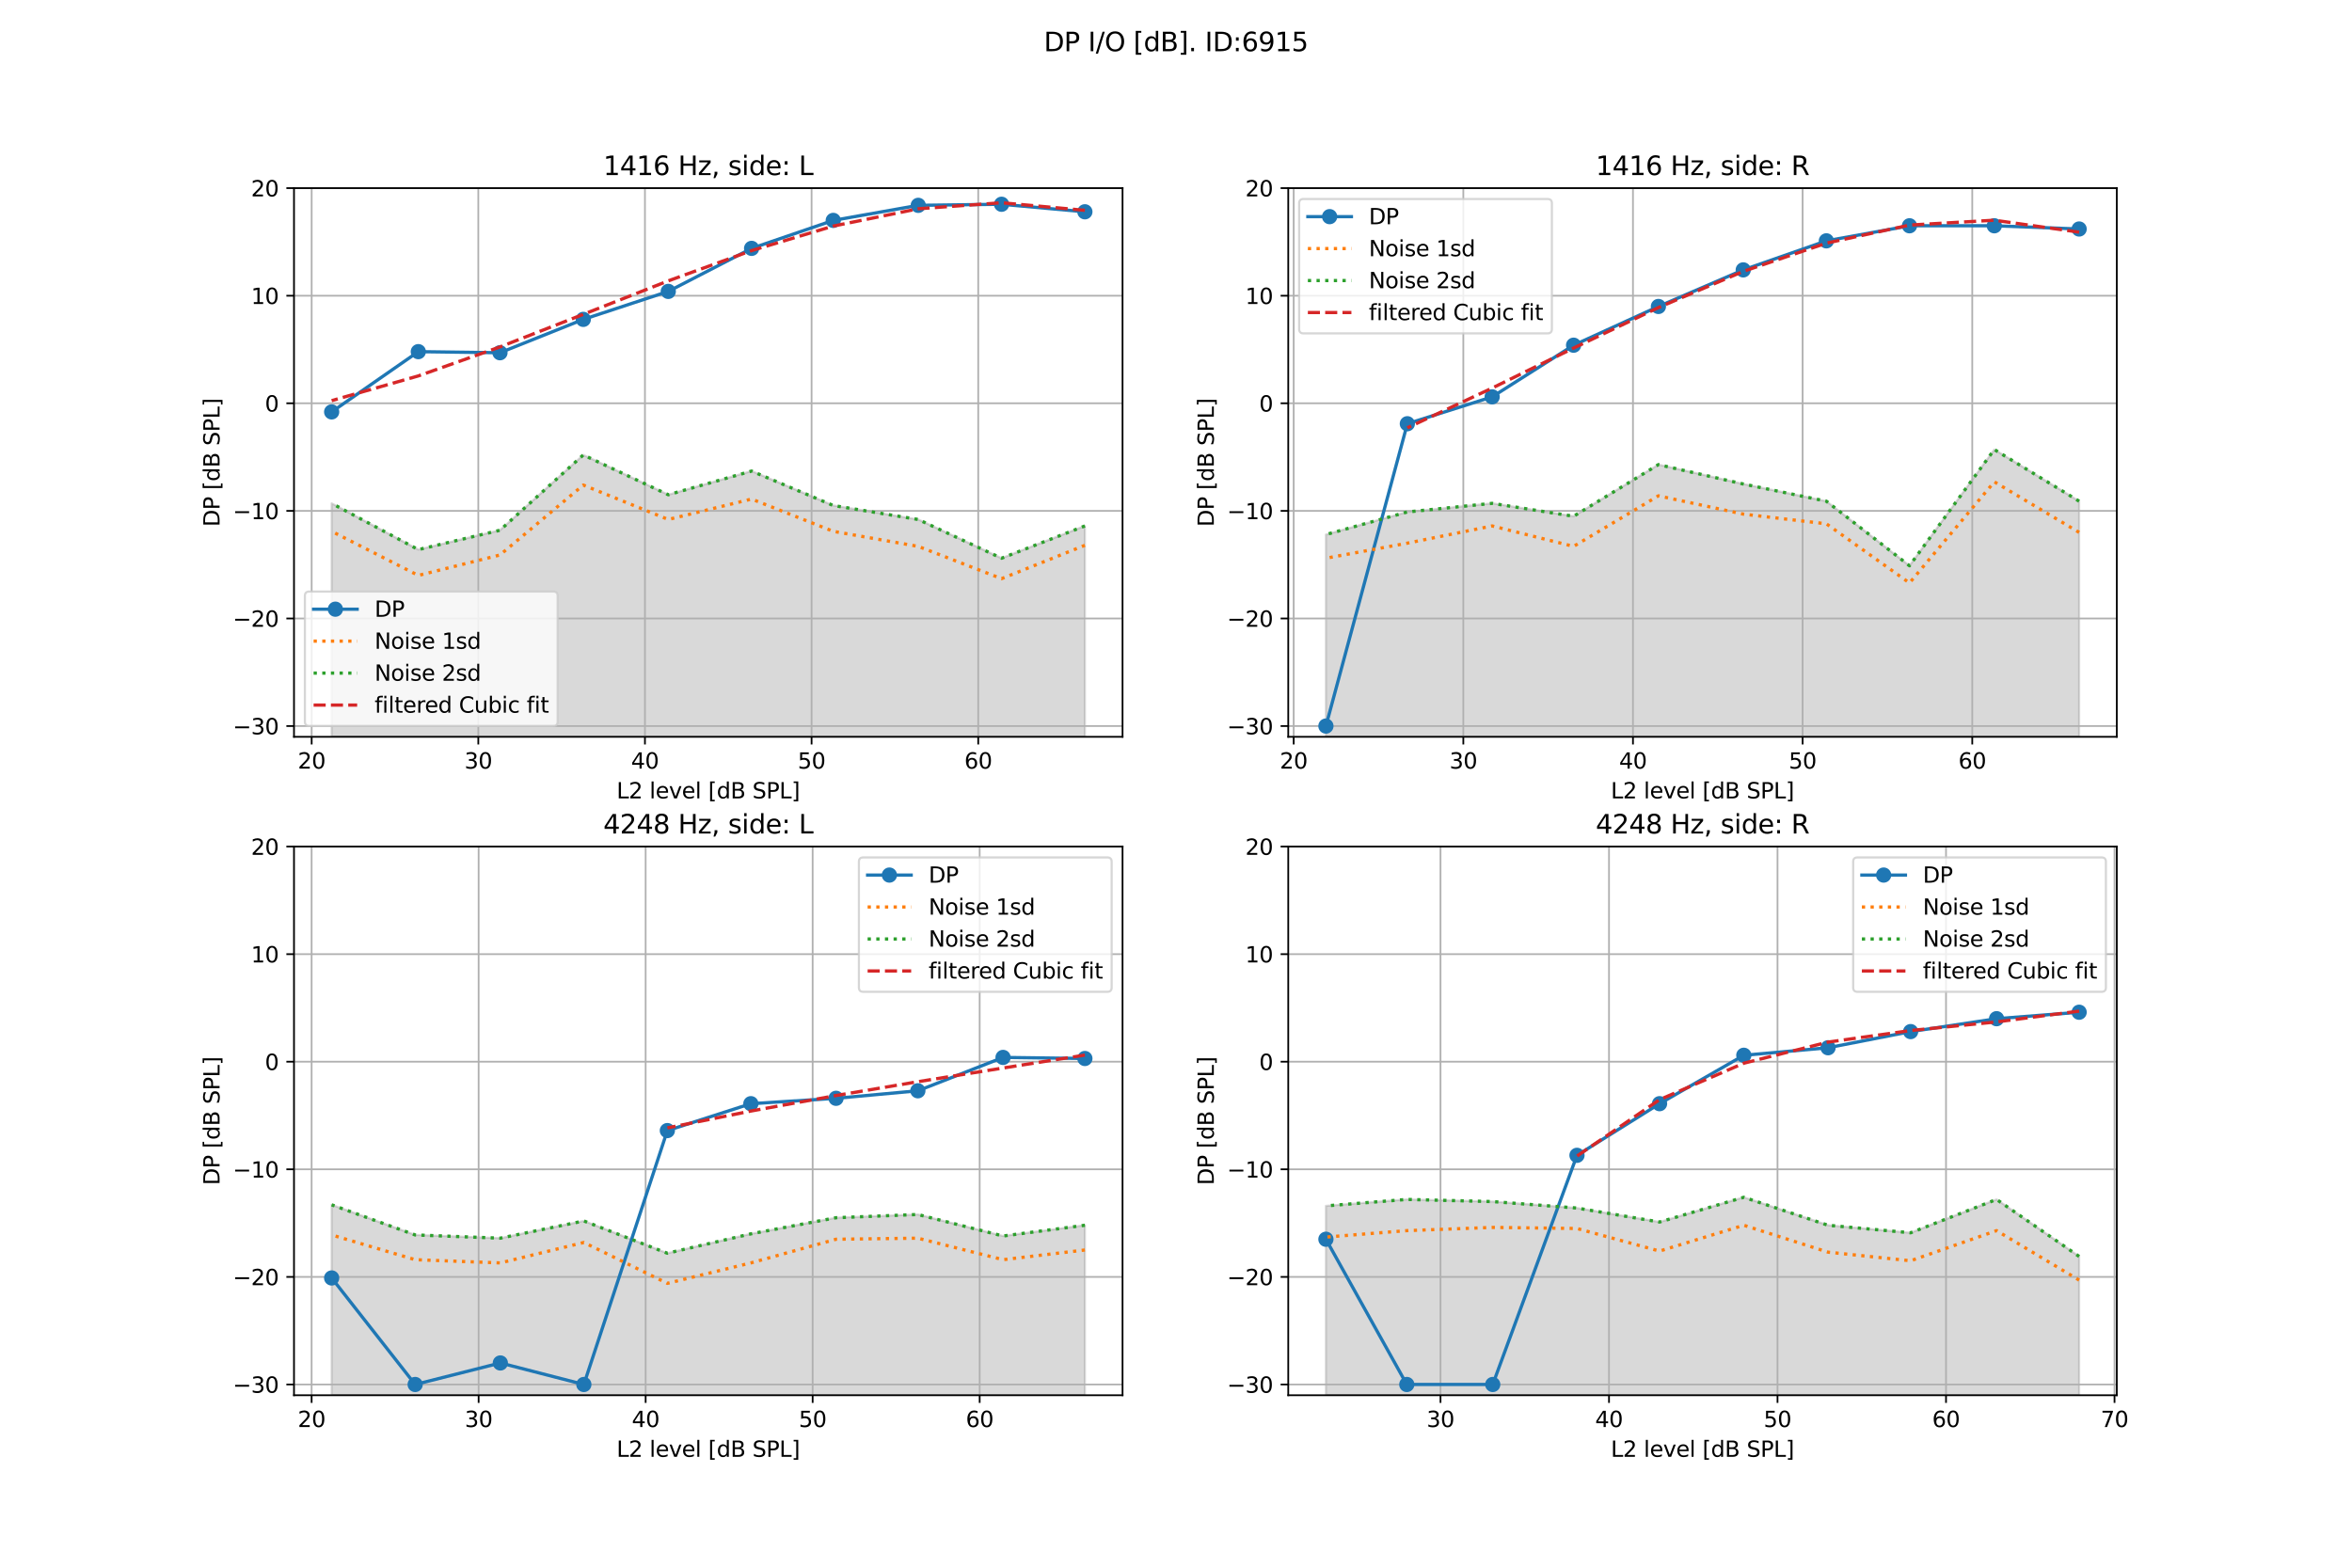 <?xml version="1.0" encoding="utf-8" standalone="no"?>
<!DOCTYPE svg PUBLIC "-//W3C//DTD SVG 1.1//EN"
  "http://www.w3.org/Graphics/SVG/1.1/DTD/svg11.dtd">
<svg xmlns:xlink="http://www.w3.org/1999/xlink" width="1080pt" height="720pt" viewBox="0 0 1080 720" xmlns="http://www.w3.org/2000/svg" version="1.1">
 <defs>
  <style type="text/css">*{stroke-linejoin: round; stroke-linecap: butt}</style>
 </defs>
 <g id="figure_1">
  <g id="patch_1">
   <path d="M 0 720 
L 1080 720 
L 1080 0 
L 0 0 
z
" style="fill: #ffffff"/>
  </g>
  <g id="axes_1">
   <g id="patch_2">
    <path d="M 135 338.4 
L 515.455 338.4 
L 515.455 86.4 
L 135 86.4 
z
" style="fill: #ffffff"/>
   </g>
   <g id="PolyCollection_1">
    <defs>
     <path id="m171049f113" d="M 498.161 -381.6 
L 498.161 -478.447 
L 459.901 -463.624 
L 421.642 -481.412 
L 382.617 -487.835 
L 345.122 -503.647 
L 306.863 -492.776 
L 267.838 -511.059 
L 229.578 -476.471 
L 192.083 -467.576 
L 152.293 -488.824 
L 152.293 -381.6 
L 152.293 -381.6 
L 192.083 -381.6 
L 229.578 -381.6 
L 267.838 -381.6 
L 306.863 -381.6 
L 345.122 -381.6 
L 382.617 -381.6 
L 421.642 -381.6 
L 459.901 -381.6 
L 498.161 -381.6 
z
" style="stroke: #808080; stroke-opacity: 0.3"/>
    </defs>
    <g clip-path="url(#p2f41a10bac)">
     <use xlink:href="#m171049f113" x="0" y="720" style="fill: #808080; fill-opacity: 0.3; stroke: #808080; stroke-opacity: 0.3"/>
    </g>
   </g>
   <g id="matplotlib.axis_1">
    <g id="xtick_1">
     <g id="line2d_1">
      <path d="M 143.111 338.4 
L 143.111 86.4 
" clip-path="url(#p2f41a10bac)" style="fill: none; stroke: #b0b0b0; stroke-width: 0.8; stroke-linecap: square"/>
     </g>
     <g id="line2d_2">
      <defs>
       <path id="m9148bd80a6" d="M 0 0 
L 0 3.5 
" style="stroke: #000000; stroke-width: 0.8"/>
      </defs>
      <g>
       <use xlink:href="#m9148bd80a6" x="143.111" y="338.4" style="stroke: #000000; stroke-width: 0.8"/>
      </g>
     </g>
     <g id="text_1">
      <!-- 20 -->
      <g transform="translate(136.749 352.998) scale(0.1 -0.1)">
       <defs>
        <path id="DejaVuSans-32" d="M 1228 531 
L 3431 531 
L 3431 0 
L 469 0 
L 469 531 
Q 828 903 1448 1529 
Q 2069 2156 2228 2338 
Q 2531 2678 2651 2914 
Q 2772 3150 2772 3378 
Q 2772 3750 2511 3984 
Q 2250 4219 1831 4219 
Q 1534 4219 1204 4116 
Q 875 4013 500 3803 
L 500 4441 
Q 881 4594 1212 4672 
Q 1544 4750 1819 4750 
Q 2544 4750 2975 4387 
Q 3406 4025 3406 3419 
Q 3406 3131 3298 2873 
Q 3191 2616 2906 2266 
Q 2828 2175 2409 1742 
Q 1991 1309 1228 531 
z
" transform="scale(0.016)"/>
        <path id="DejaVuSans-30" d="M 2034 4250 
Q 1547 4250 1301 3770 
Q 1056 3291 1056 2328 
Q 1056 1369 1301 889 
Q 1547 409 2034 409 
Q 2525 409 2770 889 
Q 3016 1369 3016 2328 
Q 3016 3291 2770 3770 
Q 2525 4250 2034 4250 
z
M 2034 4750 
Q 2819 4750 3233 4129 
Q 3647 3509 3647 2328 
Q 3647 1150 3233 529 
Q 2819 -91 2034 -91 
Q 1250 -91 836 529 
Q 422 1150 422 2328 
Q 422 3509 836 4129 
Q 1250 4750 2034 4750 
z
" transform="scale(0.016)"/>
       </defs>
       <use xlink:href="#DejaVuSans-32"/>
       <use xlink:href="#DejaVuSans-30" x="63.623"/>
      </g>
     </g>
    </g>
    <g id="xtick_2">
     <g id="line2d_3">
      <path d="M 219.63 338.4 
L 219.63 86.4 
" clip-path="url(#p2f41a10bac)" style="fill: none; stroke: #b0b0b0; stroke-width: 0.8; stroke-linecap: square"/>
     </g>
     <g id="line2d_4">
      <g>
       <use xlink:href="#m9148bd80a6" x="219.63" y="338.4" style="stroke: #000000; stroke-width: 0.8"/>
      </g>
     </g>
     <g id="text_2">
      <!-- 30 -->
      <g transform="translate(213.268 352.998) scale(0.1 -0.1)">
       <defs>
        <path id="DejaVuSans-33" d="M 2597 2516 
Q 3050 2419 3304 2112 
Q 3559 1806 3559 1356 
Q 3559 666 3084 287 
Q 2609 -91 1734 -91 
Q 1441 -91 1130 -33 
Q 819 25 488 141 
L 488 750 
Q 750 597 1062 519 
Q 1375 441 1716 441 
Q 2309 441 2620 675 
Q 2931 909 2931 1356 
Q 2931 1769 2642 2001 
Q 2353 2234 1838 2234 
L 1294 2234 
L 1294 2753 
L 1863 2753 
Q 2328 2753 2575 2939 
Q 2822 3125 2822 3475 
Q 2822 3834 2567 4026 
Q 2313 4219 1838 4219 
Q 1578 4219 1281 4162 
Q 984 4106 628 3988 
L 628 4550 
Q 988 4650 1302 4700 
Q 1616 4750 1894 4750 
Q 2613 4750 3031 4423 
Q 3450 4097 3450 3541 
Q 3450 3153 3228 2886 
Q 3006 2619 2597 2516 
z
" transform="scale(0.016)"/>
       </defs>
       <use xlink:href="#DejaVuSans-33"/>
       <use xlink:href="#DejaVuSans-30" x="63.623"/>
      </g>
     </g>
    </g>
    <g id="xtick_3">
     <g id="line2d_5">
      <path d="M 296.15 338.4 
L 296.15 86.4 
" clip-path="url(#p2f41a10bac)" style="fill: none; stroke: #b0b0b0; stroke-width: 0.8; stroke-linecap: square"/>
     </g>
     <g id="line2d_6">
      <g>
       <use xlink:href="#m9148bd80a6" x="296.15" y="338.4" style="stroke: #000000; stroke-width: 0.8"/>
      </g>
     </g>
     <g id="text_3">
      <!-- 40 -->
      <g transform="translate(289.787 352.998) scale(0.1 -0.1)">
       <defs>
        <path id="DejaVuSans-34" d="M 2419 4116 
L 825 1625 
L 2419 1625 
L 2419 4116 
z
M 2253 4666 
L 3047 4666 
L 3047 1625 
L 3713 1625 
L 3713 1100 
L 3047 1100 
L 3047 0 
L 2419 0 
L 2419 1100 
L 313 1100 
L 313 1709 
L 2253 4666 
z
" transform="scale(0.016)"/>
       </defs>
       <use xlink:href="#DejaVuSans-34"/>
       <use xlink:href="#DejaVuSans-30" x="63.623"/>
      </g>
     </g>
    </g>
    <g id="xtick_4">
     <g id="line2d_7">
      <path d="M 372.669 338.4 
L 372.669 86.4 
" clip-path="url(#p2f41a10bac)" style="fill: none; stroke: #b0b0b0; stroke-width: 0.8; stroke-linecap: square"/>
     </g>
     <g id="line2d_8">
      <g>
       <use xlink:href="#m9148bd80a6" x="372.669" y="338.4" style="stroke: #000000; stroke-width: 0.8"/>
      </g>
     </g>
     <g id="text_4">
      <!-- 50 -->
      <g transform="translate(366.307 352.998) scale(0.1 -0.1)">
       <defs>
        <path id="DejaVuSans-35" d="M 691 4666 
L 3169 4666 
L 3169 4134 
L 1269 4134 
L 1269 2991 
Q 1406 3038 1543 3061 
Q 1681 3084 1819 3084 
Q 2600 3084 3056 2656 
Q 3513 2228 3513 1497 
Q 3513 744 3044 326 
Q 2575 -91 1722 -91 
Q 1428 -91 1123 -41 
Q 819 9 494 109 
L 494 744 
Q 775 591 1075 516 
Q 1375 441 1709 441 
Q 2250 441 2565 725 
Q 2881 1009 2881 1497 
Q 2881 1984 2565 2268 
Q 2250 2553 1709 2553 
Q 1456 2553 1204 2497 
Q 953 2441 691 2322 
L 691 4666 
z
" transform="scale(0.016)"/>
       </defs>
       <use xlink:href="#DejaVuSans-35"/>
       <use xlink:href="#DejaVuSans-30" x="63.623"/>
      </g>
     </g>
    </g>
    <g id="xtick_5">
     <g id="line2d_9">
      <path d="M 449.189 338.4 
L 449.189 86.4 
" clip-path="url(#p2f41a10bac)" style="fill: none; stroke: #b0b0b0; stroke-width: 0.8; stroke-linecap: square"/>
     </g>
     <g id="line2d_10">
      <g>
       <use xlink:href="#m9148bd80a6" x="449.189" y="338.4" style="stroke: #000000; stroke-width: 0.8"/>
      </g>
     </g>
     <g id="text_5">
      <!-- 60 -->
      <g transform="translate(442.826 352.998) scale(0.1 -0.1)">
       <defs>
        <path id="DejaVuSans-36" d="M 2113 2584 
Q 1688 2584 1439 2293 
Q 1191 2003 1191 1497 
Q 1191 994 1439 701 
Q 1688 409 2113 409 
Q 2538 409 2786 701 
Q 3034 994 3034 1497 
Q 3034 2003 2786 2293 
Q 2538 2584 2113 2584 
z
M 3366 4563 
L 3366 3988 
Q 3128 4100 2886 4159 
Q 2644 4219 2406 4219 
Q 1781 4219 1451 3797 
Q 1122 3375 1075 2522 
Q 1259 2794 1537 2939 
Q 1816 3084 2150 3084 
Q 2853 3084 3261 2657 
Q 3669 2231 3669 1497 
Q 3669 778 3244 343 
Q 2819 -91 2113 -91 
Q 1303 -91 875 529 
Q 447 1150 447 2328 
Q 447 3434 972 4092 
Q 1497 4750 2381 4750 
Q 2619 4750 2861 4703 
Q 3103 4656 3366 4563 
z
" transform="scale(0.016)"/>
       </defs>
       <use xlink:href="#DejaVuSans-36"/>
       <use xlink:href="#DejaVuSans-30" x="63.623"/>
      </g>
     </g>
    </g>
    <g id="text_6">
     <!-- L2 level [dB SPL] -->
     <g transform="translate(283.121 366.677) scale(0.1 -0.1)">
      <defs>
       <path id="DejaVuSans-4c" d="M 628 4666 
L 1259 4666 
L 1259 531 
L 3531 531 
L 3531 0 
L 628 0 
L 628 4666 
z
" transform="scale(0.016)"/>
       <path id="DejaVuSans-20" transform="scale(0.016)"/>
       <path id="DejaVuSans-6c" d="M 603 4863 
L 1178 4863 
L 1178 0 
L 603 0 
L 603 4863 
z
" transform="scale(0.016)"/>
       <path id="DejaVuSans-65" d="M 3597 1894 
L 3597 1613 
L 953 1613 
Q 991 1019 1311 708 
Q 1631 397 2203 397 
Q 2534 397 2845 478 
Q 3156 559 3463 722 
L 3463 178 
Q 3153 47 2828 -22 
Q 2503 -91 2169 -91 
Q 1331 -91 842 396 
Q 353 884 353 1716 
Q 353 2575 817 3079 
Q 1281 3584 2069 3584 
Q 2775 3584 3186 3129 
Q 3597 2675 3597 1894 
z
M 3022 2063 
Q 3016 2534 2758 2815 
Q 2500 3097 2075 3097 
Q 1594 3097 1305 2825 
Q 1016 2553 972 2059 
L 3022 2063 
z
" transform="scale(0.016)"/>
       <path id="DejaVuSans-76" d="M 191 3500 
L 800 3500 
L 1894 563 
L 2988 3500 
L 3597 3500 
L 2284 0 
L 1503 0 
L 191 3500 
z
" transform="scale(0.016)"/>
       <path id="DejaVuSans-5b" d="M 550 4863 
L 1875 4863 
L 1875 4416 
L 1125 4416 
L 1125 -397 
L 1875 -397 
L 1875 -844 
L 550 -844 
L 550 4863 
z
" transform="scale(0.016)"/>
       <path id="DejaVuSans-64" d="M 2906 2969 
L 2906 4863 
L 3481 4863 
L 3481 0 
L 2906 0 
L 2906 525 
Q 2725 213 2448 61 
Q 2172 -91 1784 -91 
Q 1150 -91 751 415 
Q 353 922 353 1747 
Q 353 2572 751 3078 
Q 1150 3584 1784 3584 
Q 2172 3584 2448 3432 
Q 2725 3281 2906 2969 
z
M 947 1747 
Q 947 1113 1208 752 
Q 1469 391 1925 391 
Q 2381 391 2643 752 
Q 2906 1113 2906 1747 
Q 2906 2381 2643 2742 
Q 2381 3103 1925 3103 
Q 1469 3103 1208 2742 
Q 947 2381 947 1747 
z
" transform="scale(0.016)"/>
       <path id="DejaVuSans-42" d="M 1259 2228 
L 1259 519 
L 2272 519 
Q 2781 519 3026 730 
Q 3272 941 3272 1375 
Q 3272 1813 3026 2020 
Q 2781 2228 2272 2228 
L 1259 2228 
z
M 1259 4147 
L 1259 2741 
L 2194 2741 
Q 2656 2741 2882 2914 
Q 3109 3088 3109 3444 
Q 3109 3797 2882 3972 
Q 2656 4147 2194 4147 
L 1259 4147 
z
M 628 4666 
L 2241 4666 
Q 2963 4666 3353 4366 
Q 3744 4066 3744 3513 
Q 3744 3084 3544 2831 
Q 3344 2578 2956 2516 
Q 3422 2416 3680 2098 
Q 3938 1781 3938 1306 
Q 3938 681 3513 340 
Q 3088 0 2303 0 
L 628 0 
L 628 4666 
z
" transform="scale(0.016)"/>
       <path id="DejaVuSans-53" d="M 3425 4513 
L 3425 3897 
Q 3066 4069 2747 4153 
Q 2428 4238 2131 4238 
Q 1616 4238 1336 4038 
Q 1056 3838 1056 3469 
Q 1056 3159 1242 3001 
Q 1428 2844 1947 2747 
L 2328 2669 
Q 3034 2534 3370 2195 
Q 3706 1856 3706 1288 
Q 3706 609 3251 259 
Q 2797 -91 1919 -91 
Q 1588 -91 1214 -16 
Q 841 59 441 206 
L 441 856 
Q 825 641 1194 531 
Q 1563 422 1919 422 
Q 2459 422 2753 634 
Q 3047 847 3047 1241 
Q 3047 1584 2836 1778 
Q 2625 1972 2144 2069 
L 1759 2144 
Q 1053 2284 737 2584 
Q 422 2884 422 3419 
Q 422 4038 858 4394 
Q 1294 4750 2059 4750 
Q 2388 4750 2728 4690 
Q 3069 4631 3425 4513 
z
" transform="scale(0.016)"/>
       <path id="DejaVuSans-50" d="M 1259 4147 
L 1259 2394 
L 2053 2394 
Q 2494 2394 2734 2622 
Q 2975 2850 2975 3272 
Q 2975 3691 2734 3919 
Q 2494 4147 2053 4147 
L 1259 4147 
z
M 628 4666 
L 2053 4666 
Q 2838 4666 3239 4311 
Q 3641 3956 3641 3272 
Q 3641 2581 3239 2228 
Q 2838 1875 2053 1875 
L 1259 1875 
L 1259 0 
L 628 0 
L 628 4666 
z
" transform="scale(0.016)"/>
       <path id="DejaVuSans-5d" d="M 1947 4863 
L 1947 -844 
L 622 -844 
L 622 -397 
L 1369 -397 
L 1369 4416 
L 622 4416 
L 622 4863 
L 1947 4863 
z
" transform="scale(0.016)"/>
      </defs>
      <use xlink:href="#DejaVuSans-4c"/>
      <use xlink:href="#DejaVuSans-32" x="55.713"/>
      <use xlink:href="#DejaVuSans-20" x="119.336"/>
      <use xlink:href="#DejaVuSans-6c" x="151.123"/>
      <use xlink:href="#DejaVuSans-65" x="178.906"/>
      <use xlink:href="#DejaVuSans-76" x="240.43"/>
      <use xlink:href="#DejaVuSans-65" x="299.609"/>
      <use xlink:href="#DejaVuSans-6c" x="361.133"/>
      <use xlink:href="#DejaVuSans-20" x="388.916"/>
      <use xlink:href="#DejaVuSans-5b" x="420.703"/>
      <use xlink:href="#DejaVuSans-64" x="459.717"/>
      <use xlink:href="#DejaVuSans-42" x="523.193"/>
      <use xlink:href="#DejaVuSans-20" x="591.797"/>
      <use xlink:href="#DejaVuSans-53" x="623.584"/>
      <use xlink:href="#DejaVuSans-50" x="687.061"/>
      <use xlink:href="#DejaVuSans-4c" x="747.363"/>
      <use xlink:href="#DejaVuSans-5d" x="803.076"/>
     </g>
    </g>
   </g>
   <g id="matplotlib.axis_2">
    <g id="ytick_1">
     <g id="line2d_11">
      <path d="M 135 333.459 
L 515.455 333.459 
" clip-path="url(#p2f41a10bac)" style="fill: none; stroke: #b0b0b0; stroke-width: 0.8; stroke-linecap: square"/>
     </g>
     <g id="line2d_12">
      <defs>
       <path id="m341fbd08f2" d="M 0 0 
L -3.5 0 
" style="stroke: #000000; stroke-width: 0.8"/>
      </defs>
      <g>
       <use xlink:href="#m341fbd08f2" x="135" y="333.459" style="stroke: #000000; stroke-width: 0.8"/>
      </g>
     </g>
     <g id="text_7">
      <!-- −30 -->
      <g transform="translate(106.895 337.258) scale(0.1 -0.1)">
       <defs>
        <path id="DejaVuSans-2212" d="M 678 2272 
L 4684 2272 
L 4684 1741 
L 678 1741 
L 678 2272 
z
" transform="scale(0.016)"/>
       </defs>
       <use xlink:href="#DejaVuSans-2212"/>
       <use xlink:href="#DejaVuSans-33" x="83.789"/>
       <use xlink:href="#DejaVuSans-30" x="147.412"/>
      </g>
     </g>
    </g>
    <g id="ytick_2">
     <g id="line2d_13">
      <path d="M 135 284.047 
L 515.455 284.047 
" clip-path="url(#p2f41a10bac)" style="fill: none; stroke: #b0b0b0; stroke-width: 0.8; stroke-linecap: square"/>
     </g>
     <g id="line2d_14">
      <g>
       <use xlink:href="#m341fbd08f2" x="135" y="284.047" style="stroke: #000000; stroke-width: 0.8"/>
      </g>
     </g>
     <g id="text_8">
      <!-- −20 -->
      <g transform="translate(106.895 287.846) scale(0.1 -0.1)">
       <use xlink:href="#DejaVuSans-2212"/>
       <use xlink:href="#DejaVuSans-32" x="83.789"/>
       <use xlink:href="#DejaVuSans-30" x="147.412"/>
      </g>
     </g>
    </g>
    <g id="ytick_3">
     <g id="line2d_15">
      <path d="M 135 234.635 
L 515.455 234.635 
" clip-path="url(#p2f41a10bac)" style="fill: none; stroke: #b0b0b0; stroke-width: 0.8; stroke-linecap: square"/>
     </g>
     <g id="line2d_16">
      <g>
       <use xlink:href="#m341fbd08f2" x="135" y="234.635" style="stroke: #000000; stroke-width: 0.8"/>
      </g>
     </g>
     <g id="text_9">
      <!-- −10 -->
      <g transform="translate(106.895 238.435) scale(0.1 -0.1)">
       <defs>
        <path id="DejaVuSans-31" d="M 794 531 
L 1825 531 
L 1825 4091 
L 703 3866 
L 703 4441 
L 1819 4666 
L 2450 4666 
L 2450 531 
L 3481 531 
L 3481 0 
L 794 0 
L 794 531 
z
" transform="scale(0.016)"/>
       </defs>
       <use xlink:href="#DejaVuSans-2212"/>
       <use xlink:href="#DejaVuSans-31" x="83.789"/>
       <use xlink:href="#DejaVuSans-30" x="147.412"/>
      </g>
     </g>
    </g>
    <g id="ytick_4">
     <g id="line2d_17">
      <path d="M 135 185.224 
L 515.455 185.224 
" clip-path="url(#p2f41a10bac)" style="fill: none; stroke: #b0b0b0; stroke-width: 0.8; stroke-linecap: square"/>
     </g>
     <g id="line2d_18">
      <g>
       <use xlink:href="#m341fbd08f2" x="135" y="185.224" style="stroke: #000000; stroke-width: 0.8"/>
      </g>
     </g>
     <g id="text_10">
      <!-- 0 -->
      <g transform="translate(121.638 189.023) scale(0.1 -0.1)">
       <use xlink:href="#DejaVuSans-30"/>
      </g>
     </g>
    </g>
    <g id="ytick_5">
     <g id="line2d_19">
      <path d="M 135 135.812 
L 515.455 135.812 
" clip-path="url(#p2f41a10bac)" style="fill: none; stroke: #b0b0b0; stroke-width: 0.8; stroke-linecap: square"/>
     </g>
     <g id="line2d_20">
      <g>
       <use xlink:href="#m341fbd08f2" x="135" y="135.812" style="stroke: #000000; stroke-width: 0.8"/>
      </g>
     </g>
     <g id="text_11">
      <!-- 10 -->
      <g transform="translate(115.275 139.611) scale(0.1 -0.1)">
       <use xlink:href="#DejaVuSans-31"/>
       <use xlink:href="#DejaVuSans-30" x="63.623"/>
      </g>
     </g>
    </g>
    <g id="ytick_6">
     <g id="line2d_21">
      <path d="M 135 86.4 
L 515.455 86.4 
" clip-path="url(#p2f41a10bac)" style="fill: none; stroke: #b0b0b0; stroke-width: 0.8; stroke-linecap: square"/>
     </g>
     <g id="line2d_22">
      <g>
       <use xlink:href="#m341fbd08f2" x="135" y="86.4" style="stroke: #000000; stroke-width: 0.8"/>
      </g>
     </g>
     <g id="text_12">
      <!-- 20 -->
      <g transform="translate(115.275 90.199) scale(0.1 -0.1)">
       <use xlink:href="#DejaVuSans-32"/>
       <use xlink:href="#DejaVuSans-30" x="63.623"/>
      </g>
     </g>
    </g>
    <g id="text_13">
     <!-- DP [dB SPL] -->
     <g transform="translate(100.816 241.924) rotate(-90) scale(0.1 -0.1)">
      <defs>
       <path id="DejaVuSans-44" d="M 1259 4147 
L 1259 519 
L 2022 519 
Q 2988 519 3436 956 
Q 3884 1394 3884 2338 
Q 3884 3275 3436 3711 
Q 2988 4147 2022 4147 
L 1259 4147 
z
M 628 4666 
L 1925 4666 
Q 3281 4666 3915 4102 
Q 4550 3538 4550 2338 
Q 4550 1131 3912 565 
Q 3275 0 1925 0 
L 628 0 
L 628 4666 
z
" transform="scale(0.016)"/>
      </defs>
      <use xlink:href="#DejaVuSans-44"/>
      <use xlink:href="#DejaVuSans-50" x="77.002"/>
      <use xlink:href="#DejaVuSans-20" x="137.305"/>
      <use xlink:href="#DejaVuSans-5b" x="169.092"/>
      <use xlink:href="#DejaVuSans-64" x="208.105"/>
      <use xlink:href="#DejaVuSans-42" x="271.582"/>
      <use xlink:href="#DejaVuSans-20" x="340.186"/>
      <use xlink:href="#DejaVuSans-53" x="371.973"/>
      <use xlink:href="#DejaVuSans-50" x="435.449"/>
      <use xlink:href="#DejaVuSans-4c" x="495.752"/>
      <use xlink:href="#DejaVuSans-5d" x="551.465"/>
     </g>
    </g>
   </g>
   <g id="line2d_23">
    <path d="M 498.161 97.271 
L 459.901 93.812 
L 421.642 94.306 
L 382.617 101.224 
L 345.122 114.071 
L 306.863 133.835 
L 267.838 146.682 
L 229.578 162 
L 192.083 161.506 
L 152.293 189.176 
" clip-path="url(#p2f41a10bac)" style="fill: none; stroke: #1f77b4; stroke-width: 1.5; stroke-linecap: square"/>
    <defs>
     <path id="mece07ea46d" d="M 0 3 
C 0.796 3 1.559 2.684 2.121 2.121 
C 2.684 1.559 3 0.796 3 0 
C 3 -0.796 2.684 -1.559 2.121 -2.121 
C 1.559 -2.684 0.796 -3 0 -3 
C -0.796 -3 -1.559 -2.684 -2.121 -2.121 
C -2.684 -1.559 -3 -0.796 -3 0 
C -3 0.796 -2.684 1.559 -2.121 2.121 
C -1.559 2.684 -0.796 3 0 3 
z
" style="stroke: #1f77b4"/>
    </defs>
    <g clip-path="url(#p2f41a10bac)">
     <use xlink:href="#mece07ea46d" x="498.161" y="97.271" style="fill: #1f77b4; stroke: #1f77b4"/>
     <use xlink:href="#mece07ea46d" x="459.901" y="93.812" style="fill: #1f77b4; stroke: #1f77b4"/>
     <use xlink:href="#mece07ea46d" x="421.642" y="94.306" style="fill: #1f77b4; stroke: #1f77b4"/>
     <use xlink:href="#mece07ea46d" x="382.617" y="101.224" style="fill: #1f77b4; stroke: #1f77b4"/>
     <use xlink:href="#mece07ea46d" x="345.122" y="114.071" style="fill: #1f77b4; stroke: #1f77b4"/>
     <use xlink:href="#mece07ea46d" x="306.863" y="133.835" style="fill: #1f77b4; stroke: #1f77b4"/>
     <use xlink:href="#mece07ea46d" x="267.838" y="146.682" style="fill: #1f77b4; stroke: #1f77b4"/>
     <use xlink:href="#mece07ea46d" x="229.578" y="162" style="fill: #1f77b4; stroke: #1f77b4"/>
     <use xlink:href="#mece07ea46d" x="192.083" y="161.506" style="fill: #1f77b4; stroke: #1f77b4"/>
     <use xlink:href="#mece07ea46d" x="152.293" y="189.176" style="fill: #1f77b4; stroke: #1f77b4"/>
    </g>
   </g>
   <g id="line2d_24">
    <path d="M 498.161 250.447 
L 459.901 265.765 
L 421.642 250.941 
L 382.617 244.024 
L 345.122 229.2 
L 306.863 238.588 
L 267.838 222.776 
L 229.578 254.894 
L 192.083 264.282 
L 152.293 244.024 
" clip-path="url(#p2f41a10bac)" style="fill: none; stroke-dasharray: 1.5,2.475; stroke-dashoffset: 0; stroke: #ff7f0e; stroke-width: 1.5"/>
   </g>
   <g id="line2d_25">
    <path d="M 498.161 241.553 
L 459.901 256.376 
L 421.642 238.588 
L 382.617 232.165 
L 345.122 216.353 
L 306.863 227.224 
L 267.838 208.941 
L 229.578 243.529 
L 192.083 252.424 
L 152.293 231.176 
" clip-path="url(#p2f41a10bac)" style="fill: none; stroke-dasharray: 1.5,2.475; stroke-dashoffset: 0; stroke: #2ca02c; stroke-width: 1.5"/>
   </g>
   <g id="line2d_26">
    <path d="M 498.161 96.595 
L 459.901 93.117 
L 421.642 95.887 
L 382.617 103.833 
L 345.122 115.095 
L 306.863 128.996 
L 267.838 144.373 
L 229.578 159.334 
L 192.083 172.655 
L 152.293 183.997 
" clip-path="url(#p2f41a10bac)" style="fill: none; stroke-dasharray: 5.55,2.4; stroke-dashoffset: 0; stroke: #d62728; stroke-width: 1.5"/>
   </g>
   <g id="patch_3">
    <path d="M 135 338.4 
L 135 86.4 
" style="fill: none; stroke: #000000; stroke-width: 0.8; stroke-linejoin: miter; stroke-linecap: square"/>
   </g>
   <g id="patch_4">
    <path d="M 515.455 338.4 
L 515.455 86.4 
" style="fill: none; stroke: #000000; stroke-width: 0.8; stroke-linejoin: miter; stroke-linecap: square"/>
   </g>
   <g id="patch_5">
    <path d="M 135 338.4 
L 515.455 338.4 
" style="fill: none; stroke: #000000; stroke-width: 0.8; stroke-linejoin: miter; stroke-linecap: square"/>
   </g>
   <g id="patch_6">
    <path d="M 135 86.4 
L 515.455 86.4 
" style="fill: none; stroke: #000000; stroke-width: 0.8; stroke-linejoin: miter; stroke-linecap: square"/>
   </g>
   <g id="text_14">
    <!-- 1416 Hz, side: L -->
    <g transform="translate(277.011 80.4) scale(0.12 -0.12)">
     <defs>
      <path id="DejaVuSans-48" d="M 628 4666 
L 1259 4666 
L 1259 2753 
L 3553 2753 
L 3553 4666 
L 4184 4666 
L 4184 0 
L 3553 0 
L 3553 2222 
L 1259 2222 
L 1259 0 
L 628 0 
L 628 4666 
z
" transform="scale(0.016)"/>
      <path id="DejaVuSans-7a" d="M 353 3500 
L 3084 3500 
L 3084 2975 
L 922 459 
L 3084 459 
L 3084 0 
L 275 0 
L 275 525 
L 2438 3041 
L 353 3041 
L 353 3500 
z
" transform="scale(0.016)"/>
      <path id="DejaVuSans-2c" d="M 750 794 
L 1409 794 
L 1409 256 
L 897 -744 
L 494 -744 
L 750 256 
L 750 794 
z
" transform="scale(0.016)"/>
      <path id="DejaVuSans-73" d="M 2834 3397 
L 2834 2853 
Q 2591 2978 2328 3040 
Q 2066 3103 1784 3103 
Q 1356 3103 1142 2972 
Q 928 2841 928 2578 
Q 928 2378 1081 2264 
Q 1234 2150 1697 2047 
L 1894 2003 
Q 2506 1872 2764 1633 
Q 3022 1394 3022 966 
Q 3022 478 2636 193 
Q 2250 -91 1575 -91 
Q 1294 -91 989 -36 
Q 684 19 347 128 
L 347 722 
Q 666 556 975 473 
Q 1284 391 1588 391 
Q 1994 391 2212 530 
Q 2431 669 2431 922 
Q 2431 1156 2273 1281 
Q 2116 1406 1581 1522 
L 1381 1569 
Q 847 1681 609 1914 
Q 372 2147 372 2553 
Q 372 3047 722 3315 
Q 1072 3584 1716 3584 
Q 2034 3584 2315 3537 
Q 2597 3491 2834 3397 
z
" transform="scale(0.016)"/>
      <path id="DejaVuSans-69" d="M 603 3500 
L 1178 3500 
L 1178 0 
L 603 0 
L 603 3500 
z
M 603 4863 
L 1178 4863 
L 1178 4134 
L 603 4134 
L 603 4863 
z
" transform="scale(0.016)"/>
      <path id="DejaVuSans-3a" d="M 750 794 
L 1409 794 
L 1409 0 
L 750 0 
L 750 794 
z
M 750 3309 
L 1409 3309 
L 1409 2516 
L 750 2516 
L 750 3309 
z
" transform="scale(0.016)"/>
     </defs>
     <use xlink:href="#DejaVuSans-31"/>
     <use xlink:href="#DejaVuSans-34" x="63.623"/>
     <use xlink:href="#DejaVuSans-31" x="127.246"/>
     <use xlink:href="#DejaVuSans-36" x="190.869"/>
     <use xlink:href="#DejaVuSans-20" x="254.492"/>
     <use xlink:href="#DejaVuSans-48" x="286.279"/>
     <use xlink:href="#DejaVuSans-7a" x="361.475"/>
     <use xlink:href="#DejaVuSans-2c" x="413.965"/>
     <use xlink:href="#DejaVuSans-20" x="445.752"/>
     <use xlink:href="#DejaVuSans-73" x="477.539"/>
     <use xlink:href="#DejaVuSans-69" x="529.639"/>
     <use xlink:href="#DejaVuSans-64" x="557.422"/>
     <use xlink:href="#DejaVuSans-65" x="620.898"/>
     <use xlink:href="#DejaVuSans-3a" x="682.422"/>
     <use xlink:href="#DejaVuSans-20" x="716.113"/>
     <use xlink:href="#DejaVuSans-4c" x="747.9"/>
    </g>
   </g>
   <g id="legend_1">
    <g id="patch_7">
     <path d="M 142 333.4 
L 254.058 333.4 
Q 256.058 333.4 256.058 331.4 
L 256.058 273.688 
Q 256.058 271.688 254.058 271.688 
L 142 271.688 
Q 140 271.688 140 273.688 
L 140 331.4 
Q 140 333.4 142 333.4 
z
" style="fill: #ffffff; opacity: 0.8; stroke: #cccccc; stroke-linejoin: miter"/>
    </g>
    <g id="line2d_27">
     <path d="M 144 279.786 
L 154 279.786 
L 164 279.786 
" style="fill: none; stroke: #1f77b4; stroke-width: 1.5; stroke-linecap: square"/>
     <g>
      <use xlink:href="#mece07ea46d" x="154" y="279.786" style="fill: #1f77b4; stroke: #1f77b4"/>
     </g>
    </g>
    <g id="text_15">
     <!-- DP -->
     <g transform="translate(172 283.286) scale(0.1 -0.1)">
      <use xlink:href="#DejaVuSans-44"/>
      <use xlink:href="#DejaVuSans-50" x="77.002"/>
     </g>
    </g>
    <g id="line2d_28">
     <path d="M 144 294.464 
L 154 294.464 
L 164 294.464 
" style="fill: none; stroke-dasharray: 1.5,2.475; stroke-dashoffset: 0; stroke: #ff7f0e; stroke-width: 1.5"/>
    </g>
    <g id="text_16">
     <!-- Noise 1sd -->
     <g transform="translate(172 297.964) scale(0.1 -0.1)">
      <defs>
       <path id="DejaVuSans-4e" d="M 628 4666 
L 1478 4666 
L 3547 763 
L 3547 4666 
L 4159 4666 
L 4159 0 
L 3309 0 
L 1241 3903 
L 1241 0 
L 628 0 
L 628 4666 
z
" transform="scale(0.016)"/>
       <path id="DejaVuSans-6f" d="M 1959 3097 
Q 1497 3097 1228 2736 
Q 959 2375 959 1747 
Q 959 1119 1226 758 
Q 1494 397 1959 397 
Q 2419 397 2687 759 
Q 2956 1122 2956 1747 
Q 2956 2369 2687 2733 
Q 2419 3097 1959 3097 
z
M 1959 3584 
Q 2709 3584 3137 3096 
Q 3566 2609 3566 1747 
Q 3566 888 3137 398 
Q 2709 -91 1959 -91 
Q 1206 -91 779 398 
Q 353 888 353 1747 
Q 353 2609 779 3096 
Q 1206 3584 1959 3584 
z
" transform="scale(0.016)"/>
      </defs>
      <use xlink:href="#DejaVuSans-4e"/>
      <use xlink:href="#DejaVuSans-6f" x="74.805"/>
      <use xlink:href="#DejaVuSans-69" x="135.986"/>
      <use xlink:href="#DejaVuSans-73" x="163.77"/>
      <use xlink:href="#DejaVuSans-65" x="215.869"/>
      <use xlink:href="#DejaVuSans-20" x="277.393"/>
      <use xlink:href="#DejaVuSans-31" x="309.18"/>
      <use xlink:href="#DejaVuSans-73" x="372.803"/>
      <use xlink:href="#DejaVuSans-64" x="424.902"/>
     </g>
    </g>
    <g id="line2d_29">
     <path d="M 144 309.142 
L 154 309.142 
L 164 309.142 
" style="fill: none; stroke-dasharray: 1.5,2.475; stroke-dashoffset: 0; stroke: #2ca02c; stroke-width: 1.5"/>
    </g>
    <g id="text_17">
     <!-- Noise 2sd -->
     <g transform="translate(172 312.642) scale(0.1 -0.1)">
      <use xlink:href="#DejaVuSans-4e"/>
      <use xlink:href="#DejaVuSans-6f" x="74.805"/>
      <use xlink:href="#DejaVuSans-69" x="135.986"/>
      <use xlink:href="#DejaVuSans-73" x="163.77"/>
      <use xlink:href="#DejaVuSans-65" x="215.869"/>
      <use xlink:href="#DejaVuSans-20" x="277.393"/>
      <use xlink:href="#DejaVuSans-32" x="309.18"/>
      <use xlink:href="#DejaVuSans-73" x="372.803"/>
      <use xlink:href="#DejaVuSans-64" x="424.902"/>
     </g>
    </g>
    <g id="line2d_30">
     <path d="M 144 323.82 
L 154 323.82 
L 164 323.82 
" style="fill: none; stroke-dasharray: 5.55,2.4; stroke-dashoffset: 0; stroke: #d62728; stroke-width: 1.5"/>
    </g>
    <g id="text_18">
     <!-- filtered Cubic fit -->
     <g transform="translate(172 327.32) scale(0.1 -0.1)">
      <defs>
       <path id="DejaVuSans-66" d="M 2375 4863 
L 2375 4384 
L 1825 4384 
Q 1516 4384 1395 4259 
Q 1275 4134 1275 3809 
L 1275 3500 
L 2222 3500 
L 2222 3053 
L 1275 3053 
L 1275 0 
L 697 0 
L 697 3053 
L 147 3053 
L 147 3500 
L 697 3500 
L 697 3744 
Q 697 4328 969 4595 
Q 1241 4863 1831 4863 
L 2375 4863 
z
" transform="scale(0.016)"/>
       <path id="DejaVuSans-74" d="M 1172 4494 
L 1172 3500 
L 2356 3500 
L 2356 3053 
L 1172 3053 
L 1172 1153 
Q 1172 725 1289 603 
Q 1406 481 1766 481 
L 2356 481 
L 2356 0 
L 1766 0 
Q 1100 0 847 248 
Q 594 497 594 1153 
L 594 3053 
L 172 3053 
L 172 3500 
L 594 3500 
L 594 4494 
L 1172 4494 
z
" transform="scale(0.016)"/>
       <path id="DejaVuSans-72" d="M 2631 2963 
Q 2534 3019 2420 3045 
Q 2306 3072 2169 3072 
Q 1681 3072 1420 2755 
Q 1159 2438 1159 1844 
L 1159 0 
L 581 0 
L 581 3500 
L 1159 3500 
L 1159 2956 
Q 1341 3275 1631 3429 
Q 1922 3584 2338 3584 
Q 2397 3584 2469 3576 
Q 2541 3569 2628 3553 
L 2631 2963 
z
" transform="scale(0.016)"/>
       <path id="DejaVuSans-43" d="M 4122 4306 
L 4122 3641 
Q 3803 3938 3442 4084 
Q 3081 4231 2675 4231 
Q 1875 4231 1450 3742 
Q 1025 3253 1025 2328 
Q 1025 1406 1450 917 
Q 1875 428 2675 428 
Q 3081 428 3442 575 
Q 3803 722 4122 1019 
L 4122 359 
Q 3791 134 3420 21 
Q 3050 -91 2638 -91 
Q 1578 -91 968 557 
Q 359 1206 359 2328 
Q 359 3453 968 4101 
Q 1578 4750 2638 4750 
Q 3056 4750 3426 4639 
Q 3797 4528 4122 4306 
z
" transform="scale(0.016)"/>
       <path id="DejaVuSans-75" d="M 544 1381 
L 544 3500 
L 1119 3500 
L 1119 1403 
Q 1119 906 1312 657 
Q 1506 409 1894 409 
Q 2359 409 2629 706 
Q 2900 1003 2900 1516 
L 2900 3500 
L 3475 3500 
L 3475 0 
L 2900 0 
L 2900 538 
Q 2691 219 2414 64 
Q 2138 -91 1772 -91 
Q 1169 -91 856 284 
Q 544 659 544 1381 
z
M 1991 3584 
L 1991 3584 
z
" transform="scale(0.016)"/>
       <path id="DejaVuSans-62" d="M 3116 1747 
Q 3116 2381 2855 2742 
Q 2594 3103 2138 3103 
Q 1681 3103 1420 2742 
Q 1159 2381 1159 1747 
Q 1159 1113 1420 752 
Q 1681 391 2138 391 
Q 2594 391 2855 752 
Q 3116 1113 3116 1747 
z
M 1159 2969 
Q 1341 3281 1617 3432 
Q 1894 3584 2278 3584 
Q 2916 3584 3314 3078 
Q 3713 2572 3713 1747 
Q 3713 922 3314 415 
Q 2916 -91 2278 -91 
Q 1894 -91 1617 61 
Q 1341 213 1159 525 
L 1159 0 
L 581 0 
L 581 4863 
L 1159 4863 
L 1159 2969 
z
" transform="scale(0.016)"/>
       <path id="DejaVuSans-63" d="M 3122 3366 
L 3122 2828 
Q 2878 2963 2633 3030 
Q 2388 3097 2138 3097 
Q 1578 3097 1268 2742 
Q 959 2388 959 1747 
Q 959 1106 1268 751 
Q 1578 397 2138 397 
Q 2388 397 2633 464 
Q 2878 531 3122 666 
L 3122 134 
Q 2881 22 2623 -34 
Q 2366 -91 2075 -91 
Q 1284 -91 818 406 
Q 353 903 353 1747 
Q 353 2603 823 3093 
Q 1294 3584 2113 3584 
Q 2378 3584 2631 3529 
Q 2884 3475 3122 3366 
z
" transform="scale(0.016)"/>
      </defs>
      <use xlink:href="#DejaVuSans-66"/>
      <use xlink:href="#DejaVuSans-69" x="35.205"/>
      <use xlink:href="#DejaVuSans-6c" x="62.988"/>
      <use xlink:href="#DejaVuSans-74" x="90.771"/>
      <use xlink:href="#DejaVuSans-65" x="129.98"/>
      <use xlink:href="#DejaVuSans-72" x="191.504"/>
      <use xlink:href="#DejaVuSans-65" x="230.367"/>
      <use xlink:href="#DejaVuSans-64" x="291.891"/>
      <use xlink:href="#DejaVuSans-20" x="355.367"/>
      <use xlink:href="#DejaVuSans-43" x="387.154"/>
      <use xlink:href="#DejaVuSans-75" x="456.979"/>
      <use xlink:href="#DejaVuSans-62" x="520.357"/>
      <use xlink:href="#DejaVuSans-69" x="583.834"/>
      <use xlink:href="#DejaVuSans-63" x="611.617"/>
      <use xlink:href="#DejaVuSans-20" x="666.598"/>
      <use xlink:href="#DejaVuSans-66" x="698.385"/>
      <use xlink:href="#DejaVuSans-69" x="733.59"/>
      <use xlink:href="#DejaVuSans-74" x="761.373"/>
     </g>
    </g>
   </g>
  </g>
  <g id="axes_2">
   <g id="patch_8">
    <path d="M 135 640.8 
L 515.455 640.8 
L 515.455 388.8 
L 135 388.8 
z
" style="fill: #ffffff"/>
   </g>
   <g id="PolyCollection_2">
    <defs>
     <path id="m1805f79420" d="M 498.161 -79.2 
L 498.161 -157.271 
L 460.584 -152.329 
L 421.472 -162.212 
L 383.894 -160.729 
L 344.783 -153.318 
L 306.438 -144.424 
L 268.094 -159.247 
L 229.749 -151.341 
L 190.638 -152.824 
L 152.293 -166.659 
L 152.293 -79.2 
L 152.293 -79.2 
L 190.638 -79.2 
L 229.749 -79.2 
L 268.094 -79.2 
L 306.438 -79.2 
L 344.783 -79.2 
L 383.894 -79.2 
L 421.472 -79.2 
L 460.584 -79.2 
L 498.161 -79.2 
z
" style="stroke: #808080; stroke-opacity: 0.3"/>
    </defs>
    <g clip-path="url(#p37b5eda600)">
     <use xlink:href="#m1805f79420" x="0" y="720" style="fill: #808080; fill-opacity: 0.3; stroke: #808080; stroke-opacity: 0.3"/>
    </g>
   </g>
   <g id="matplotlib.axis_3">
    <g id="xtick_6">
     <g id="line2d_31">
      <path d="M 143.091 640.8 
L 143.091 388.8 
" clip-path="url(#p37b5eda600)" style="fill: none; stroke: #b0b0b0; stroke-width: 0.8; stroke-linecap: square"/>
     </g>
     <g id="line2d_32">
      <g>
       <use xlink:href="#m9148bd80a6" x="143.091" y="640.8" style="stroke: #000000; stroke-width: 0.8"/>
      </g>
     </g>
     <g id="text_19">
      <!-- 20 -->
      <g transform="translate(136.728 655.398) scale(0.1 -0.1)">
       <use xlink:href="#DejaVuSans-32"/>
       <use xlink:href="#DejaVuSans-30" x="63.623"/>
      </g>
     </g>
    </g>
    <g id="xtick_7">
     <g id="line2d_33">
      <path d="M 219.78 640.8 
L 219.78 388.8 
" clip-path="url(#p37b5eda600)" style="fill: none; stroke: #b0b0b0; stroke-width: 0.8; stroke-linecap: square"/>
     </g>
     <g id="line2d_34">
      <g>
       <use xlink:href="#m9148bd80a6" x="219.78" y="640.8" style="stroke: #000000; stroke-width: 0.8"/>
      </g>
     </g>
     <g id="text_20">
      <!-- 30 -->
      <g transform="translate(213.417 655.398) scale(0.1 -0.1)">
       <use xlink:href="#DejaVuSans-33"/>
       <use xlink:href="#DejaVuSans-30" x="63.623"/>
      </g>
     </g>
    </g>
    <g id="xtick_8">
     <g id="line2d_35">
      <path d="M 296.469 640.8 
L 296.469 388.8 
" clip-path="url(#p37b5eda600)" style="fill: none; stroke: #b0b0b0; stroke-width: 0.8; stroke-linecap: square"/>
     </g>
     <g id="line2d_36">
      <g>
       <use xlink:href="#m9148bd80a6" x="296.469" y="640.8" style="stroke: #000000; stroke-width: 0.8"/>
      </g>
     </g>
     <g id="text_21">
      <!-- 40 -->
      <g transform="translate(290.106 655.398) scale(0.1 -0.1)">
       <use xlink:href="#DejaVuSans-34"/>
       <use xlink:href="#DejaVuSans-30" x="63.623"/>
      </g>
     </g>
    </g>
    <g id="xtick_9">
     <g id="line2d_37">
      <path d="M 373.158 640.8 
L 373.158 388.8 
" clip-path="url(#p37b5eda600)" style="fill: none; stroke: #b0b0b0; stroke-width: 0.8; stroke-linecap: square"/>
     </g>
     <g id="line2d_38">
      <g>
       <use xlink:href="#m9148bd80a6" x="373.158" y="640.8" style="stroke: #000000; stroke-width: 0.8"/>
      </g>
     </g>
     <g id="text_22">
      <!-- 50 -->
      <g transform="translate(366.795 655.398) scale(0.1 -0.1)">
       <use xlink:href="#DejaVuSans-35"/>
       <use xlink:href="#DejaVuSans-30" x="63.623"/>
      </g>
     </g>
    </g>
    <g id="xtick_10">
     <g id="line2d_39">
      <path d="M 449.847 640.8 
L 449.847 388.8 
" clip-path="url(#p37b5eda600)" style="fill: none; stroke: #b0b0b0; stroke-width: 0.8; stroke-linecap: square"/>
     </g>
     <g id="line2d_40">
      <g>
       <use xlink:href="#m9148bd80a6" x="449.847" y="640.8" style="stroke: #000000; stroke-width: 0.8"/>
      </g>
     </g>
     <g id="text_23">
      <!-- 60 -->
      <g transform="translate(443.485 655.398) scale(0.1 -0.1)">
       <use xlink:href="#DejaVuSans-36"/>
       <use xlink:href="#DejaVuSans-30" x="63.623"/>
      </g>
     </g>
    </g>
    <g id="text_24">
     <!-- L2 level [dB SPL] -->
     <g transform="translate(283.121 669.077) scale(0.1 -0.1)">
      <use xlink:href="#DejaVuSans-4c"/>
      <use xlink:href="#DejaVuSans-32" x="55.713"/>
      <use xlink:href="#DejaVuSans-20" x="119.336"/>
      <use xlink:href="#DejaVuSans-6c" x="151.123"/>
      <use xlink:href="#DejaVuSans-65" x="178.906"/>
      <use xlink:href="#DejaVuSans-76" x="240.43"/>
      <use xlink:href="#DejaVuSans-65" x="299.609"/>
      <use xlink:href="#DejaVuSans-6c" x="361.133"/>
      <use xlink:href="#DejaVuSans-20" x="388.916"/>
      <use xlink:href="#DejaVuSans-5b" x="420.703"/>
      <use xlink:href="#DejaVuSans-64" x="459.717"/>
      <use xlink:href="#DejaVuSans-42" x="523.193"/>
      <use xlink:href="#DejaVuSans-20" x="591.797"/>
      <use xlink:href="#DejaVuSans-53" x="623.584"/>
      <use xlink:href="#DejaVuSans-50" x="687.061"/>
      <use xlink:href="#DejaVuSans-4c" x="747.363"/>
      <use xlink:href="#DejaVuSans-5d" x="803.076"/>
     </g>
    </g>
   </g>
   <g id="matplotlib.axis_4">
    <g id="ytick_7">
     <g id="line2d_41">
      <path d="M 135 635.859 
L 515.455 635.859 
" clip-path="url(#p37b5eda600)" style="fill: none; stroke: #b0b0b0; stroke-width: 0.8; stroke-linecap: square"/>
     </g>
     <g id="line2d_42">
      <g>
       <use xlink:href="#m341fbd08f2" x="135" y="635.859" style="stroke: #000000; stroke-width: 0.8"/>
      </g>
     </g>
     <g id="text_25">
      <!-- −30 -->
      <g transform="translate(106.895 639.658) scale(0.1 -0.1)">
       <use xlink:href="#DejaVuSans-2212"/>
       <use xlink:href="#DejaVuSans-33" x="83.789"/>
       <use xlink:href="#DejaVuSans-30" x="147.412"/>
      </g>
     </g>
    </g>
    <g id="ytick_8">
     <g id="line2d_43">
      <path d="M 135 586.447 
L 515.455 586.447 
" clip-path="url(#p37b5eda600)" style="fill: none; stroke: #b0b0b0; stroke-width: 0.8; stroke-linecap: square"/>
     </g>
     <g id="line2d_44">
      <g>
       <use xlink:href="#m341fbd08f2" x="135" y="586.447" style="stroke: #000000; stroke-width: 0.8"/>
      </g>
     </g>
     <g id="text_26">
      <!-- −20 -->
      <g transform="translate(106.895 590.246) scale(0.1 -0.1)">
       <use xlink:href="#DejaVuSans-2212"/>
       <use xlink:href="#DejaVuSans-32" x="83.789"/>
       <use xlink:href="#DejaVuSans-30" x="147.412"/>
      </g>
     </g>
    </g>
    <g id="ytick_9">
     <g id="line2d_45">
      <path d="M 135 537.035 
L 515.455 537.035 
" clip-path="url(#p37b5eda600)" style="fill: none; stroke: #b0b0b0; stroke-width: 0.8; stroke-linecap: square"/>
     </g>
     <g id="line2d_46">
      <g>
       <use xlink:href="#m341fbd08f2" x="135" y="537.035" style="stroke: #000000; stroke-width: 0.8"/>
      </g>
     </g>
     <g id="text_27">
      <!-- −10 -->
      <g transform="translate(106.895 540.835) scale(0.1 -0.1)">
       <use xlink:href="#DejaVuSans-2212"/>
       <use xlink:href="#DejaVuSans-31" x="83.789"/>
       <use xlink:href="#DejaVuSans-30" x="147.412"/>
      </g>
     </g>
    </g>
    <g id="ytick_10">
     <g id="line2d_47">
      <path d="M 135 487.624 
L 515.455 487.624 
" clip-path="url(#p37b5eda600)" style="fill: none; stroke: #b0b0b0; stroke-width: 0.8; stroke-linecap: square"/>
     </g>
     <g id="line2d_48">
      <g>
       <use xlink:href="#m341fbd08f2" x="135" y="487.624" style="stroke: #000000; stroke-width: 0.8"/>
      </g>
     </g>
     <g id="text_28">
      <!-- 0 -->
      <g transform="translate(121.638 491.423) scale(0.1 -0.1)">
       <use xlink:href="#DejaVuSans-30"/>
      </g>
     </g>
    </g>
    <g id="ytick_11">
     <g id="line2d_49">
      <path d="M 135 438.212 
L 515.455 438.212 
" clip-path="url(#p37b5eda600)" style="fill: none; stroke: #b0b0b0; stroke-width: 0.8; stroke-linecap: square"/>
     </g>
     <g id="line2d_50">
      <g>
       <use xlink:href="#m341fbd08f2" x="135" y="438.212" style="stroke: #000000; stroke-width: 0.8"/>
      </g>
     </g>
     <g id="text_29">
      <!-- 10 -->
      <g transform="translate(115.275 442.011) scale(0.1 -0.1)">
       <use xlink:href="#DejaVuSans-31"/>
       <use xlink:href="#DejaVuSans-30" x="63.623"/>
      </g>
     </g>
    </g>
    <g id="ytick_12">
     <g id="line2d_51">
      <path d="M 135 388.8 
L 515.455 388.8 
" clip-path="url(#p37b5eda600)" style="fill: none; stroke: #b0b0b0; stroke-width: 0.8; stroke-linecap: square"/>
     </g>
     <g id="line2d_52">
      <g>
       <use xlink:href="#m341fbd08f2" x="135" y="388.8" style="stroke: #000000; stroke-width: 0.8"/>
      </g>
     </g>
     <g id="text_30">
      <!-- 20 -->
      <g transform="translate(115.275 392.599) scale(0.1 -0.1)">
       <use xlink:href="#DejaVuSans-32"/>
       <use xlink:href="#DejaVuSans-30" x="63.623"/>
      </g>
     </g>
    </g>
    <g id="text_31">
     <!-- DP [dB SPL] -->
     <g transform="translate(100.816 544.324) rotate(-90) scale(0.1 -0.1)">
      <use xlink:href="#DejaVuSans-44"/>
      <use xlink:href="#DejaVuSans-50" x="77.002"/>
      <use xlink:href="#DejaVuSans-20" x="137.305"/>
      <use xlink:href="#DejaVuSans-5b" x="169.092"/>
      <use xlink:href="#DejaVuSans-64" x="208.105"/>
      <use xlink:href="#DejaVuSans-42" x="271.582"/>
      <use xlink:href="#DejaVuSans-20" x="340.186"/>
      <use xlink:href="#DejaVuSans-53" x="371.973"/>
      <use xlink:href="#DejaVuSans-50" x="435.449"/>
      <use xlink:href="#DejaVuSans-4c" x="495.752"/>
      <use xlink:href="#DejaVuSans-5d" x="551.465"/>
     </g>
    </g>
   </g>
   <g id="line2d_53">
    <path d="M 498.161 486.141 
L 460.584 485.647 
L 421.472 500.965 
L 383.894 504.424 
L 344.783 506.894 
L 306.438 519.247 
L 268.094 635.859 
L 229.749 625.976 
L 190.638 635.859 
L 152.293 586.941 
" clip-path="url(#p37b5eda600)" style="fill: none; stroke: #1f77b4; stroke-width: 1.5; stroke-linecap: square"/>
    <g clip-path="url(#p37b5eda600)">
     <use xlink:href="#mece07ea46d" x="498.161" y="486.141" style="fill: #1f77b4; stroke: #1f77b4"/>
     <use xlink:href="#mece07ea46d" x="460.584" y="485.647" style="fill: #1f77b4; stroke: #1f77b4"/>
     <use xlink:href="#mece07ea46d" x="421.472" y="500.965" style="fill: #1f77b4; stroke: #1f77b4"/>
     <use xlink:href="#mece07ea46d" x="383.894" y="504.424" style="fill: #1f77b4; stroke: #1f77b4"/>
     <use xlink:href="#mece07ea46d" x="344.783" y="506.894" style="fill: #1f77b4; stroke: #1f77b4"/>
     <use xlink:href="#mece07ea46d" x="306.438" y="519.247" style="fill: #1f77b4; stroke: #1f77b4"/>
     <use xlink:href="#mece07ea46d" x="268.094" y="635.859" style="fill: #1f77b4; stroke: #1f77b4"/>
     <use xlink:href="#mece07ea46d" x="229.749" y="625.976" style="fill: #1f77b4; stroke: #1f77b4"/>
     <use xlink:href="#mece07ea46d" x="190.638" y="635.859" style="fill: #1f77b4; stroke: #1f77b4"/>
     <use xlink:href="#mece07ea46d" x="152.293" y="586.941" style="fill: #1f77b4; stroke: #1f77b4"/>
    </g>
   </g>
   <g id="line2d_54">
    <path d="M 498.161 574.094 
L 460.584 578.541 
L 421.472 568.659 
L 383.894 569.153 
L 344.783 580.024 
L 306.438 589.412 
L 268.094 570.635 
L 229.749 580.024 
L 190.638 578.541 
L 152.293 567.176 
" clip-path="url(#p37b5eda600)" style="fill: none; stroke-dasharray: 1.5,2.475; stroke-dashoffset: 0; stroke: #ff7f0e; stroke-width: 1.5"/>
   </g>
   <g id="line2d_55">
    <path d="M 498.161 562.729 
L 460.584 567.671 
L 421.472 557.788 
L 383.894 559.271 
L 344.783 566.682 
L 306.438 575.576 
L 268.094 560.753 
L 229.749 568.659 
L 190.638 567.176 
L 152.293 553.341 
" clip-path="url(#p37b5eda600)" style="fill: none; stroke-dasharray: 1.5,2.475; stroke-dashoffset: 0; stroke: #2ca02c; stroke-width: 1.5"/>
   </g>
   <g id="line2d_56">
    <path d="M 498.161 484.571 
L 460.584 490.51 
L 421.472 496.798 
L 383.894 503.144 
L 344.783 510.28 
L 306.438 518.014 
" clip-path="url(#p37b5eda600)" style="fill: none; stroke-dasharray: 5.55,2.4; stroke-dashoffset: 0; stroke: #d62728; stroke-width: 1.5"/>
   </g>
   <g id="patch_9">
    <path d="M 135 640.8 
L 135 388.8 
" style="fill: none; stroke: #000000; stroke-width: 0.8; stroke-linejoin: miter; stroke-linecap: square"/>
   </g>
   <g id="patch_10">
    <path d="M 515.455 640.8 
L 515.455 388.8 
" style="fill: none; stroke: #000000; stroke-width: 0.8; stroke-linejoin: miter; stroke-linecap: square"/>
   </g>
   <g id="patch_11">
    <path d="M 135 640.8 
L 515.455 640.8 
" style="fill: none; stroke: #000000; stroke-width: 0.8; stroke-linejoin: miter; stroke-linecap: square"/>
   </g>
   <g id="patch_12">
    <path d="M 135 388.8 
L 515.455 388.8 
" style="fill: none; stroke: #000000; stroke-width: 0.8; stroke-linejoin: miter; stroke-linecap: square"/>
   </g>
   <g id="text_32">
    <!-- 4248 Hz, side: L -->
    <g transform="translate(277.011 382.8) scale(0.12 -0.12)">
     <defs>
      <path id="DejaVuSans-38" d="M 2034 2216 
Q 1584 2216 1326 1975 
Q 1069 1734 1069 1313 
Q 1069 891 1326 650 
Q 1584 409 2034 409 
Q 2484 409 2743 651 
Q 3003 894 3003 1313 
Q 3003 1734 2745 1975 
Q 2488 2216 2034 2216 
z
M 1403 2484 
Q 997 2584 770 2862 
Q 544 3141 544 3541 
Q 544 4100 942 4425 
Q 1341 4750 2034 4750 
Q 2731 4750 3128 4425 
Q 3525 4100 3525 3541 
Q 3525 3141 3298 2862 
Q 3072 2584 2669 2484 
Q 3125 2378 3379 2068 
Q 3634 1759 3634 1313 
Q 3634 634 3220 271 
Q 2806 -91 2034 -91 
Q 1263 -91 848 271 
Q 434 634 434 1313 
Q 434 1759 690 2068 
Q 947 2378 1403 2484 
z
M 1172 3481 
Q 1172 3119 1398 2916 
Q 1625 2713 2034 2713 
Q 2441 2713 2670 2916 
Q 2900 3119 2900 3481 
Q 2900 3844 2670 4047 
Q 2441 4250 2034 4250 
Q 1625 4250 1398 4047 
Q 1172 3844 1172 3481 
z
" transform="scale(0.016)"/>
     </defs>
     <use xlink:href="#DejaVuSans-34"/>
     <use xlink:href="#DejaVuSans-32" x="63.623"/>
     <use xlink:href="#DejaVuSans-34" x="127.246"/>
     <use xlink:href="#DejaVuSans-38" x="190.869"/>
     <use xlink:href="#DejaVuSans-20" x="254.492"/>
     <use xlink:href="#DejaVuSans-48" x="286.279"/>
     <use xlink:href="#DejaVuSans-7a" x="361.475"/>
     <use xlink:href="#DejaVuSans-2c" x="413.965"/>
     <use xlink:href="#DejaVuSans-20" x="445.752"/>
     <use xlink:href="#DejaVuSans-73" x="477.539"/>
     <use xlink:href="#DejaVuSans-69" x="529.639"/>
     <use xlink:href="#DejaVuSans-64" x="557.422"/>
     <use xlink:href="#DejaVuSans-65" x="620.898"/>
     <use xlink:href="#DejaVuSans-3a" x="682.422"/>
     <use xlink:href="#DejaVuSans-20" x="716.113"/>
     <use xlink:href="#DejaVuSans-4c" x="747.9"/>
    </g>
   </g>
   <g id="legend_2">
    <g id="patch_13">
     <path d="M 396.397 455.512 
L 508.455 455.512 
Q 510.455 455.512 510.455 453.512 
L 510.455 395.8 
Q 510.455 393.8 508.455 393.8 
L 396.397 393.8 
Q 394.397 393.8 394.397 395.8 
L 394.397 453.512 
Q 394.397 455.512 396.397 455.512 
z
" style="fill: #ffffff; opacity: 0.8; stroke: #cccccc; stroke-linejoin: miter"/>
    </g>
    <g id="line2d_57">
     <path d="M 398.397 401.898 
L 408.397 401.898 
L 418.397 401.898 
" style="fill: none; stroke: #1f77b4; stroke-width: 1.5; stroke-linecap: square"/>
     <g>
      <use xlink:href="#mece07ea46d" x="408.397" y="401.898" style="fill: #1f77b4; stroke: #1f77b4"/>
     </g>
    </g>
    <g id="text_33">
     <!-- DP -->
     <g transform="translate(426.397 405.398) scale(0.1 -0.1)">
      <use xlink:href="#DejaVuSans-44"/>
      <use xlink:href="#DejaVuSans-50" x="77.002"/>
     </g>
    </g>
    <g id="line2d_58">
     <path d="M 398.397 416.577 
L 408.397 416.577 
L 418.397 416.577 
" style="fill: none; stroke-dasharray: 1.5,2.475; stroke-dashoffset: 0; stroke: #ff7f0e; stroke-width: 1.5"/>
    </g>
    <g id="text_34">
     <!-- Noise 1sd -->
     <g transform="translate(426.397 420.077) scale(0.1 -0.1)">
      <use xlink:href="#DejaVuSans-4e"/>
      <use xlink:href="#DejaVuSans-6f" x="74.805"/>
      <use xlink:href="#DejaVuSans-69" x="135.986"/>
      <use xlink:href="#DejaVuSans-73" x="163.77"/>
      <use xlink:href="#DejaVuSans-65" x="215.869"/>
      <use xlink:href="#DejaVuSans-20" x="277.393"/>
      <use xlink:href="#DejaVuSans-31" x="309.18"/>
      <use xlink:href="#DejaVuSans-73" x="372.803"/>
      <use xlink:href="#DejaVuSans-64" x="424.902"/>
     </g>
    </g>
    <g id="line2d_59">
     <path d="M 398.397 431.255 
L 408.397 431.255 
L 418.397 431.255 
" style="fill: none; stroke-dasharray: 1.5,2.475; stroke-dashoffset: 0; stroke: #2ca02c; stroke-width: 1.5"/>
    </g>
    <g id="text_35">
     <!-- Noise 2sd -->
     <g transform="translate(426.397 434.755) scale(0.1 -0.1)">
      <use xlink:href="#DejaVuSans-4e"/>
      <use xlink:href="#DejaVuSans-6f" x="74.805"/>
      <use xlink:href="#DejaVuSans-69" x="135.986"/>
      <use xlink:href="#DejaVuSans-73" x="163.77"/>
      <use xlink:href="#DejaVuSans-65" x="215.869"/>
      <use xlink:href="#DejaVuSans-20" x="277.393"/>
      <use xlink:href="#DejaVuSans-32" x="309.18"/>
      <use xlink:href="#DejaVuSans-73" x="372.803"/>
      <use xlink:href="#DejaVuSans-64" x="424.902"/>
     </g>
    </g>
    <g id="line2d_60">
     <path d="M 398.397 445.933 
L 408.397 445.933 
L 418.397 445.933 
" style="fill: none; stroke-dasharray: 5.55,2.4; stroke-dashoffset: 0; stroke: #d62728; stroke-width: 1.5"/>
    </g>
    <g id="text_36">
     <!-- filtered Cubic fit -->
     <g transform="translate(426.397 449.433) scale(0.1 -0.1)">
      <use xlink:href="#DejaVuSans-66"/>
      <use xlink:href="#DejaVuSans-69" x="35.205"/>
      <use xlink:href="#DejaVuSans-6c" x="62.988"/>
      <use xlink:href="#DejaVuSans-74" x="90.771"/>
      <use xlink:href="#DejaVuSans-65" x="129.98"/>
      <use xlink:href="#DejaVuSans-72" x="191.504"/>
      <use xlink:href="#DejaVuSans-65" x="230.367"/>
      <use xlink:href="#DejaVuSans-64" x="291.891"/>
      <use xlink:href="#DejaVuSans-20" x="355.367"/>
      <use xlink:href="#DejaVuSans-43" x="387.154"/>
      <use xlink:href="#DejaVuSans-75" x="456.979"/>
      <use xlink:href="#DejaVuSans-62" x="520.357"/>
      <use xlink:href="#DejaVuSans-69" x="583.834"/>
      <use xlink:href="#DejaVuSans-63" x="611.617"/>
      <use xlink:href="#DejaVuSans-20" x="666.598"/>
      <use xlink:href="#DejaVuSans-66" x="698.385"/>
      <use xlink:href="#DejaVuSans-69" x="733.59"/>
      <use xlink:href="#DejaVuSans-74" x="761.373"/>
     </g>
    </g>
   </g>
  </g>
  <g id="axes_3">
   <g id="patch_14">
    <path d="M 591.545 338.4 
L 972 338.4 
L 972 86.4 
L 591.545 86.4 
z
" style="fill: #ffffff"/>
   </g>
   <g id="PolyCollection_3">
    <defs>
     <path id="ma4b3b424bb" d="M 954.707 -381.6 
L 954.707 -489.812 
L 915.758 -513.529 
L 876.808 -460.165 
L 838.638 -489.812 
L 800.468 -497.718 
L 761.519 -506.612 
L 722.57 -482.894 
L 685.179 -488.824 
L 646.23 -484.871 
L 608.839 -474.494 
L 608.839 -381.6 
L 608.839 -381.6 
L 646.23 -381.6 
L 685.179 -381.6 
L 722.57 -381.6 
L 761.519 -381.6 
L 800.468 -381.6 
L 838.638 -381.6 
L 876.808 -381.6 
L 915.758 -381.6 
L 954.707 -381.6 
z
" style="stroke: #808080; stroke-opacity: 0.3"/>
    </defs>
    <g clip-path="url(#p3d3c17b68d)">
     <use xlink:href="#ma4b3b424bb" x="0" y="720" style="fill: #808080; fill-opacity: 0.3; stroke: #808080; stroke-opacity: 0.3"/>
    </g>
   </g>
   <g id="matplotlib.axis_5">
    <g id="xtick_11">
     <g id="line2d_61">
      <path d="M 594.038 338.4 
L 594.038 86.4 
" clip-path="url(#p3d3c17b68d)" style="fill: none; stroke: #b0b0b0; stroke-width: 0.8; stroke-linecap: square"/>
     </g>
     <g id="line2d_62">
      <g>
       <use xlink:href="#m9148bd80a6" x="594.038" y="338.4" style="stroke: #000000; stroke-width: 0.8"/>
      </g>
     </g>
     <g id="text_37">
      <!-- 20 -->
      <g transform="translate(587.676 352.998) scale(0.1 -0.1)">
       <use xlink:href="#DejaVuSans-32"/>
       <use xlink:href="#DejaVuSans-30" x="63.623"/>
      </g>
     </g>
    </g>
    <g id="xtick_12">
     <g id="line2d_63">
      <path d="M 671.936 338.4 
L 671.936 86.4 
" clip-path="url(#p3d3c17b68d)" style="fill: none; stroke: #b0b0b0; stroke-width: 0.8; stroke-linecap: square"/>
     </g>
     <g id="line2d_64">
      <g>
       <use xlink:href="#m9148bd80a6" x="671.936" y="338.4" style="stroke: #000000; stroke-width: 0.8"/>
      </g>
     </g>
     <g id="text_38">
      <!-- 30 -->
      <g transform="translate(665.574 352.998) scale(0.1 -0.1)">
       <use xlink:href="#DejaVuSans-33"/>
       <use xlink:href="#DejaVuSans-30" x="63.623"/>
      </g>
     </g>
    </g>
    <g id="xtick_13">
     <g id="line2d_65">
      <path d="M 749.834 338.4 
L 749.834 86.4 
" clip-path="url(#p3d3c17b68d)" style="fill: none; stroke: #b0b0b0; stroke-width: 0.8; stroke-linecap: square"/>
     </g>
     <g id="line2d_66">
      <g>
       <use xlink:href="#m9148bd80a6" x="749.834" y="338.4" style="stroke: #000000; stroke-width: 0.8"/>
      </g>
     </g>
     <g id="text_39">
      <!-- 40 -->
      <g transform="translate(743.472 352.998) scale(0.1 -0.1)">
       <use xlink:href="#DejaVuSans-34"/>
       <use xlink:href="#DejaVuSans-30" x="63.623"/>
      </g>
     </g>
    </g>
    <g id="xtick_14">
     <g id="line2d_67">
      <path d="M 827.733 338.4 
L 827.733 86.4 
" clip-path="url(#p3d3c17b68d)" style="fill: none; stroke: #b0b0b0; stroke-width: 0.8; stroke-linecap: square"/>
     </g>
     <g id="line2d_68">
      <g>
       <use xlink:href="#m9148bd80a6" x="827.733" y="338.4" style="stroke: #000000; stroke-width: 0.8"/>
      </g>
     </g>
     <g id="text_40">
      <!-- 50 -->
      <g transform="translate(821.37 352.998) scale(0.1 -0.1)">
       <use xlink:href="#DejaVuSans-35"/>
       <use xlink:href="#DejaVuSans-30" x="63.623"/>
      </g>
     </g>
    </g>
    <g id="xtick_15">
     <g id="line2d_69">
      <path d="M 905.631 338.4 
L 905.631 86.4 
" clip-path="url(#p3d3c17b68d)" style="fill: none; stroke: #b0b0b0; stroke-width: 0.8; stroke-linecap: square"/>
     </g>
     <g id="line2d_70">
      <g>
       <use xlink:href="#m9148bd80a6" x="905.631" y="338.4" style="stroke: #000000; stroke-width: 0.8"/>
      </g>
     </g>
     <g id="text_41">
      <!-- 60 -->
      <g transform="translate(899.268 352.998) scale(0.1 -0.1)">
       <use xlink:href="#DejaVuSans-36"/>
       <use xlink:href="#DejaVuSans-30" x="63.623"/>
      </g>
     </g>
    </g>
    <g id="text_42">
     <!-- L2 level [dB SPL] -->
     <g transform="translate(739.666 366.677) scale(0.1 -0.1)">
      <use xlink:href="#DejaVuSans-4c"/>
      <use xlink:href="#DejaVuSans-32" x="55.713"/>
      <use xlink:href="#DejaVuSans-20" x="119.336"/>
      <use xlink:href="#DejaVuSans-6c" x="151.123"/>
      <use xlink:href="#DejaVuSans-65" x="178.906"/>
      <use xlink:href="#DejaVuSans-76" x="240.43"/>
      <use xlink:href="#DejaVuSans-65" x="299.609"/>
      <use xlink:href="#DejaVuSans-6c" x="361.133"/>
      <use xlink:href="#DejaVuSans-20" x="388.916"/>
      <use xlink:href="#DejaVuSans-5b" x="420.703"/>
      <use xlink:href="#DejaVuSans-64" x="459.717"/>
      <use xlink:href="#DejaVuSans-42" x="523.193"/>
      <use xlink:href="#DejaVuSans-20" x="591.797"/>
      <use xlink:href="#DejaVuSans-53" x="623.584"/>
      <use xlink:href="#DejaVuSans-50" x="687.061"/>
      <use xlink:href="#DejaVuSans-4c" x="747.363"/>
      <use xlink:href="#DejaVuSans-5d" x="803.076"/>
     </g>
    </g>
   </g>
   <g id="matplotlib.axis_6">
    <g id="ytick_13">
     <g id="line2d_71">
      <path d="M 591.545 333.459 
L 972 333.459 
" clip-path="url(#p3d3c17b68d)" style="fill: none; stroke: #b0b0b0; stroke-width: 0.8; stroke-linecap: square"/>
     </g>
     <g id="line2d_72">
      <g>
       <use xlink:href="#m341fbd08f2" x="591.545" y="333.459" style="stroke: #000000; stroke-width: 0.8"/>
      </g>
     </g>
     <g id="text_43">
      <!-- −30 -->
      <g transform="translate(563.441 337.258) scale(0.1 -0.1)">
       <use xlink:href="#DejaVuSans-2212"/>
       <use xlink:href="#DejaVuSans-33" x="83.789"/>
       <use xlink:href="#DejaVuSans-30" x="147.412"/>
      </g>
     </g>
    </g>
    <g id="ytick_14">
     <g id="line2d_73">
      <path d="M 591.545 284.047 
L 972 284.047 
" clip-path="url(#p3d3c17b68d)" style="fill: none; stroke: #b0b0b0; stroke-width: 0.8; stroke-linecap: square"/>
     </g>
     <g id="line2d_74">
      <g>
       <use xlink:href="#m341fbd08f2" x="591.545" y="284.047" style="stroke: #000000; stroke-width: 0.8"/>
      </g>
     </g>
     <g id="text_44">
      <!-- −20 -->
      <g transform="translate(563.441 287.846) scale(0.1 -0.1)">
       <use xlink:href="#DejaVuSans-2212"/>
       <use xlink:href="#DejaVuSans-32" x="83.789"/>
       <use xlink:href="#DejaVuSans-30" x="147.412"/>
      </g>
     </g>
    </g>
    <g id="ytick_15">
     <g id="line2d_75">
      <path d="M 591.545 234.635 
L 972 234.635 
" clip-path="url(#p3d3c17b68d)" style="fill: none; stroke: #b0b0b0; stroke-width: 0.8; stroke-linecap: square"/>
     </g>
     <g id="line2d_76">
      <g>
       <use xlink:href="#m341fbd08f2" x="591.545" y="234.635" style="stroke: #000000; stroke-width: 0.8"/>
      </g>
     </g>
     <g id="text_45">
      <!-- −10 -->
      <g transform="translate(563.441 238.435) scale(0.1 -0.1)">
       <use xlink:href="#DejaVuSans-2212"/>
       <use xlink:href="#DejaVuSans-31" x="83.789"/>
       <use xlink:href="#DejaVuSans-30" x="147.412"/>
      </g>
     </g>
    </g>
    <g id="ytick_16">
     <g id="line2d_77">
      <path d="M 591.545 185.224 
L 972 185.224 
" clip-path="url(#p3d3c17b68d)" style="fill: none; stroke: #b0b0b0; stroke-width: 0.8; stroke-linecap: square"/>
     </g>
     <g id="line2d_78">
      <g>
       <use xlink:href="#m341fbd08f2" x="591.545" y="185.224" style="stroke: #000000; stroke-width: 0.8"/>
      </g>
     </g>
     <g id="text_46">
      <!-- 0 -->
      <g transform="translate(578.183 189.023) scale(0.1 -0.1)">
       <use xlink:href="#DejaVuSans-30"/>
      </g>
     </g>
    </g>
    <g id="ytick_17">
     <g id="line2d_79">
      <path d="M 591.545 135.812 
L 972 135.812 
" clip-path="url(#p3d3c17b68d)" style="fill: none; stroke: #b0b0b0; stroke-width: 0.8; stroke-linecap: square"/>
     </g>
     <g id="line2d_80">
      <g>
       <use xlink:href="#m341fbd08f2" x="591.545" y="135.812" style="stroke: #000000; stroke-width: 0.8"/>
      </g>
     </g>
     <g id="text_47">
      <!-- 10 -->
      <g transform="translate(571.82 139.611) scale(0.1 -0.1)">
       <use xlink:href="#DejaVuSans-31"/>
       <use xlink:href="#DejaVuSans-30" x="63.623"/>
      </g>
     </g>
    </g>
    <g id="ytick_18">
     <g id="line2d_81">
      <path d="M 591.545 86.4 
L 972 86.4 
" clip-path="url(#p3d3c17b68d)" style="fill: none; stroke: #b0b0b0; stroke-width: 0.8; stroke-linecap: square"/>
     </g>
     <g id="line2d_82">
      <g>
       <use xlink:href="#m341fbd08f2" x="591.545" y="86.4" style="stroke: #000000; stroke-width: 0.8"/>
      </g>
     </g>
     <g id="text_48">
      <!-- 20 -->
      <g transform="translate(571.82 90.199) scale(0.1 -0.1)">
       <use xlink:href="#DejaVuSans-32"/>
       <use xlink:href="#DejaVuSans-30" x="63.623"/>
      </g>
     </g>
    </g>
    <g id="text_49">
     <!-- DP [dB SPL] -->
     <g transform="translate(557.361 241.924) rotate(-90) scale(0.1 -0.1)">
      <use xlink:href="#DejaVuSans-44"/>
      <use xlink:href="#DejaVuSans-50" x="77.002"/>
      <use xlink:href="#DejaVuSans-20" x="137.305"/>
      <use xlink:href="#DejaVuSans-5b" x="169.092"/>
      <use xlink:href="#DejaVuSans-64" x="208.105"/>
      <use xlink:href="#DejaVuSans-42" x="271.582"/>
      <use xlink:href="#DejaVuSans-20" x="340.186"/>
      <use xlink:href="#DejaVuSans-53" x="371.973"/>
      <use xlink:href="#DejaVuSans-50" x="435.449"/>
      <use xlink:href="#DejaVuSans-4c" x="495.752"/>
      <use xlink:href="#DejaVuSans-5d" x="551.465"/>
     </g>
    </g>
   </g>
   <g id="line2d_83">
    <path d="M 954.707 105.176 
L 915.758 103.694 
L 876.808 103.694 
L 838.638 110.612 
L 800.468 123.953 
L 761.519 140.753 
L 722.57 158.541 
L 685.179 182.259 
L 646.23 194.612 
L 608.839 333.459 
" clip-path="url(#p3d3c17b68d)" style="fill: none; stroke: #1f77b4; stroke-width: 1.5; stroke-linecap: square"/>
    <g clip-path="url(#p3d3c17b68d)">
     <use xlink:href="#mece07ea46d" x="954.707" y="105.176" style="fill: #1f77b4; stroke: #1f77b4"/>
     <use xlink:href="#mece07ea46d" x="915.758" y="103.694" style="fill: #1f77b4; stroke: #1f77b4"/>
     <use xlink:href="#mece07ea46d" x="876.808" y="103.694" style="fill: #1f77b4; stroke: #1f77b4"/>
     <use xlink:href="#mece07ea46d" x="838.638" y="110.612" style="fill: #1f77b4; stroke: #1f77b4"/>
     <use xlink:href="#mece07ea46d" x="800.468" y="123.953" style="fill: #1f77b4; stroke: #1f77b4"/>
     <use xlink:href="#mece07ea46d" x="761.519" y="140.753" style="fill: #1f77b4; stroke: #1f77b4"/>
     <use xlink:href="#mece07ea46d" x="722.57" y="158.541" style="fill: #1f77b4; stroke: #1f77b4"/>
     <use xlink:href="#mece07ea46d" x="685.179" y="182.259" style="fill: #1f77b4; stroke: #1f77b4"/>
     <use xlink:href="#mece07ea46d" x="646.23" y="194.612" style="fill: #1f77b4; stroke: #1f77b4"/>
     <use xlink:href="#mece07ea46d" x="608.839" y="333.459" style="fill: #1f77b4; stroke: #1f77b4"/>
    </g>
   </g>
   <g id="line2d_84">
    <path d="M 954.707 244.518 
L 915.758 221.294 
L 876.808 267.741 
L 838.638 240.565 
L 800.468 236.118 
L 761.519 227.718 
L 722.57 250.941 
L 685.179 241.553 
L 646.23 249.459 
L 608.839 256.376 
" clip-path="url(#p3d3c17b68d)" style="fill: none; stroke-dasharray: 1.5,2.475; stroke-dashoffset: 0; stroke: #ff7f0e; stroke-width: 1.5"/>
   </g>
   <g id="line2d_85">
    <path d="M 954.707 230.188 
L 915.758 206.471 
L 876.808 259.835 
L 838.638 230.188 
L 800.468 222.282 
L 761.519 213.388 
L 722.57 237.106 
L 685.179 231.176 
L 646.23 235.129 
L 608.839 245.506 
" clip-path="url(#p3d3c17b68d)" style="fill: none; stroke-dasharray: 1.5,2.475; stroke-dashoffset: 0; stroke: #2ca02c; stroke-width: 1.5"/>
   </g>
   <g id="line2d_86">
    <path d="M 954.707 106.632 
L 915.758 101.136 
L 876.808 103.377 
L 838.638 111.677 
L 800.468 124.643 
L 761.519 141.262 
L 722.57 159.859 
L 685.179 178.225 
L 646.23 196.483 
" clip-path="url(#p3d3c17b68d)" style="fill: none; stroke-dasharray: 5.55,2.4; stroke-dashoffset: 0; stroke: #d62728; stroke-width: 1.5"/>
   </g>
   <g id="patch_15">
    <path d="M 591.545 338.4 
L 591.545 86.4 
" style="fill: none; stroke: #000000; stroke-width: 0.8; stroke-linejoin: miter; stroke-linecap: square"/>
   </g>
   <g id="patch_16">
    <path d="M 972 338.4 
L 972 86.4 
" style="fill: none; stroke: #000000; stroke-width: 0.8; stroke-linejoin: miter; stroke-linecap: square"/>
   </g>
   <g id="patch_17">
    <path d="M 591.545 338.4 
L 972 338.4 
" style="fill: none; stroke: #000000; stroke-width: 0.8; stroke-linejoin: miter; stroke-linecap: square"/>
   </g>
   <g id="patch_18">
    <path d="M 591.545 86.4 
L 972 86.4 
" style="fill: none; stroke: #000000; stroke-width: 0.8; stroke-linejoin: miter; stroke-linecap: square"/>
   </g>
   <g id="text_50">
    <!-- 1416 Hz, side: R -->
    <g transform="translate(732.73 80.4) scale(0.12 -0.12)">
     <defs>
      <path id="DejaVuSans-52" d="M 2841 2188 
Q 3044 2119 3236 1894 
Q 3428 1669 3622 1275 
L 4263 0 
L 3584 0 
L 2988 1197 
Q 2756 1666 2539 1819 
Q 2322 1972 1947 1972 
L 1259 1972 
L 1259 0 
L 628 0 
L 628 4666 
L 2053 4666 
Q 2853 4666 3247 4331 
Q 3641 3997 3641 3322 
Q 3641 2881 3436 2590 
Q 3231 2300 2841 2188 
z
M 1259 4147 
L 1259 2491 
L 2053 2491 
Q 2509 2491 2742 2702 
Q 2975 2913 2975 3322 
Q 2975 3731 2742 3939 
Q 2509 4147 2053 4147 
L 1259 4147 
z
" transform="scale(0.016)"/>
     </defs>
     <use xlink:href="#DejaVuSans-31"/>
     <use xlink:href="#DejaVuSans-34" x="63.623"/>
     <use xlink:href="#DejaVuSans-31" x="127.246"/>
     <use xlink:href="#DejaVuSans-36" x="190.869"/>
     <use xlink:href="#DejaVuSans-20" x="254.492"/>
     <use xlink:href="#DejaVuSans-48" x="286.279"/>
     <use xlink:href="#DejaVuSans-7a" x="361.475"/>
     <use xlink:href="#DejaVuSans-2c" x="413.965"/>
     <use xlink:href="#DejaVuSans-20" x="445.752"/>
     <use xlink:href="#DejaVuSans-73" x="477.539"/>
     <use xlink:href="#DejaVuSans-69" x="529.639"/>
     <use xlink:href="#DejaVuSans-64" x="557.422"/>
     <use xlink:href="#DejaVuSans-65" x="620.898"/>
     <use xlink:href="#DejaVuSans-3a" x="682.422"/>
     <use xlink:href="#DejaVuSans-20" x="716.113"/>
     <use xlink:href="#DejaVuSans-52" x="747.9"/>
    </g>
   </g>
   <g id="legend_3">
    <g id="patch_19">
     <path d="M 598.545 153.113 
L 710.603 153.113 
Q 712.603 153.113 712.603 151.113 
L 712.603 93.4 
Q 712.603 91.4 710.603 91.4 
L 598.545 91.4 
Q 596.545 91.4 596.545 93.4 
L 596.545 151.113 
Q 596.545 153.113 598.545 153.113 
z
" style="fill: #ffffff; opacity: 0.8; stroke: #cccccc; stroke-linejoin: miter"/>
    </g>
    <g id="line2d_87">
     <path d="M 600.545 99.498 
L 610.545 99.498 
L 620.545 99.498 
" style="fill: none; stroke: #1f77b4; stroke-width: 1.5; stroke-linecap: square"/>
     <g>
      <use xlink:href="#mece07ea46d" x="610.545" y="99.498" style="fill: #1f77b4; stroke: #1f77b4"/>
     </g>
    </g>
    <g id="text_51">
     <!-- DP -->
     <g transform="translate(628.545 102.998) scale(0.1 -0.1)">
      <use xlink:href="#DejaVuSans-44"/>
      <use xlink:href="#DejaVuSans-50" x="77.002"/>
     </g>
    </g>
    <g id="line2d_88">
     <path d="M 600.545 114.177 
L 610.545 114.177 
L 620.545 114.177 
" style="fill: none; stroke-dasharray: 1.5,2.475; stroke-dashoffset: 0; stroke: #ff7f0e; stroke-width: 1.5"/>
    </g>
    <g id="text_52">
     <!-- Noise 1sd -->
     <g transform="translate(628.545 117.677) scale(0.1 -0.1)">
      <use xlink:href="#DejaVuSans-4e"/>
      <use xlink:href="#DejaVuSans-6f" x="74.805"/>
      <use xlink:href="#DejaVuSans-69" x="135.986"/>
      <use xlink:href="#DejaVuSans-73" x="163.77"/>
      <use xlink:href="#DejaVuSans-65" x="215.869"/>
      <use xlink:href="#DejaVuSans-20" x="277.393"/>
      <use xlink:href="#DejaVuSans-31" x="309.18"/>
      <use xlink:href="#DejaVuSans-73" x="372.803"/>
      <use xlink:href="#DejaVuSans-64" x="424.902"/>
     </g>
    </g>
    <g id="line2d_89">
     <path d="M 600.545 128.855 
L 610.545 128.855 
L 620.545 128.855 
" style="fill: none; stroke-dasharray: 1.5,2.475; stroke-dashoffset: 0; stroke: #2ca02c; stroke-width: 1.5"/>
    </g>
    <g id="text_53">
     <!-- Noise 2sd -->
     <g transform="translate(628.545 132.355) scale(0.1 -0.1)">
      <use xlink:href="#DejaVuSans-4e"/>
      <use xlink:href="#DejaVuSans-6f" x="74.805"/>
      <use xlink:href="#DejaVuSans-69" x="135.986"/>
      <use xlink:href="#DejaVuSans-73" x="163.77"/>
      <use xlink:href="#DejaVuSans-65" x="215.869"/>
      <use xlink:href="#DejaVuSans-20" x="277.393"/>
      <use xlink:href="#DejaVuSans-32" x="309.18"/>
      <use xlink:href="#DejaVuSans-73" x="372.803"/>
      <use xlink:href="#DejaVuSans-64" x="424.902"/>
     </g>
    </g>
    <g id="line2d_90">
     <path d="M 600.545 143.533 
L 610.545 143.533 
L 620.545 143.533 
" style="fill: none; stroke-dasharray: 5.55,2.4; stroke-dashoffset: 0; stroke: #d62728; stroke-width: 1.5"/>
    </g>
    <g id="text_54">
     <!-- filtered Cubic fit -->
     <g transform="translate(628.545 147.033) scale(0.1 -0.1)">
      <use xlink:href="#DejaVuSans-66"/>
      <use xlink:href="#DejaVuSans-69" x="35.205"/>
      <use xlink:href="#DejaVuSans-6c" x="62.988"/>
      <use xlink:href="#DejaVuSans-74" x="90.771"/>
      <use xlink:href="#DejaVuSans-65" x="129.98"/>
      <use xlink:href="#DejaVuSans-72" x="191.504"/>
      <use xlink:href="#DejaVuSans-65" x="230.367"/>
      <use xlink:href="#DejaVuSans-64" x="291.891"/>
      <use xlink:href="#DejaVuSans-20" x="355.367"/>
      <use xlink:href="#DejaVuSans-43" x="387.154"/>
      <use xlink:href="#DejaVuSans-75" x="456.979"/>
      <use xlink:href="#DejaVuSans-62" x="520.357"/>
      <use xlink:href="#DejaVuSans-69" x="583.834"/>
      <use xlink:href="#DejaVuSans-63" x="611.617"/>
      <use xlink:href="#DejaVuSans-20" x="666.598"/>
      <use xlink:href="#DejaVuSans-66" x="698.385"/>
      <use xlink:href="#DejaVuSans-69" x="733.59"/>
      <use xlink:href="#DejaVuSans-74" x="761.373"/>
     </g>
    </g>
   </g>
  </g>
  <g id="axes_4">
   <g id="patch_20">
    <path d="M 591.545 640.8 
L 972 640.8 
L 972 388.8 
L 591.545 388.8 
z
" style="fill: #ffffff"/>
   </g>
   <g id="PolyCollection_4">
    <defs>
     <path id="m9bf36ba864" d="M 954.707 -79.2 
L 954.707 -142.941 
L 916.793 -169.129 
L 877.331 -153.812 
L 839.417 -157.271 
L 800.73 -170.118 
L 762.042 -158.753 
L 724.128 -165.176 
L 685.44 -168.141 
L 645.979 -169.129 
L 608.839 -166.165 
L 608.839 -79.2 
L 608.839 -79.2 
L 645.979 -79.2 
L 685.44 -79.2 
L 724.128 -79.2 
L 762.042 -79.2 
L 800.73 -79.2 
L 839.417 -79.2 
L 877.331 -79.2 
L 916.793 -79.2 
L 954.707 -79.2 
z
" style="stroke: #808080; stroke-opacity: 0.3"/>
    </defs>
    <g clip-path="url(#p331fe319ef)">
     <use xlink:href="#m9bf36ba864" x="0" y="720" style="fill: #808080; fill-opacity: 0.3; stroke: #808080; stroke-opacity: 0.3"/>
    </g>
   </g>
   <g id="matplotlib.axis_7">
    <g id="xtick_16">
     <g id="line2d_91">
      <path d="M 661.454 640.8 
L 661.454 388.8 
" clip-path="url(#p331fe319ef)" style="fill: none; stroke: #b0b0b0; stroke-width: 0.8; stroke-linecap: square"/>
     </g>
     <g id="line2d_92">
      <g>
       <use xlink:href="#m9148bd80a6" x="661.454" y="640.8" style="stroke: #000000; stroke-width: 0.8"/>
      </g>
     </g>
     <g id="text_55">
      <!-- 30 -->
      <g transform="translate(655.092 655.398) scale(0.1 -0.1)">
       <use xlink:href="#DejaVuSans-33"/>
       <use xlink:href="#DejaVuSans-30" x="63.623"/>
      </g>
     </g>
    </g>
    <g id="xtick_17">
     <g id="line2d_93">
      <path d="M 738.829 640.8 
L 738.829 388.8 
" clip-path="url(#p331fe319ef)" style="fill: none; stroke: #b0b0b0; stroke-width: 0.8; stroke-linecap: square"/>
     </g>
     <g id="line2d_94">
      <g>
       <use xlink:href="#m9148bd80a6" x="738.829" y="640.8" style="stroke: #000000; stroke-width: 0.8"/>
      </g>
     </g>
     <g id="text_56">
      <!-- 40 -->
      <g transform="translate(732.467 655.398) scale(0.1 -0.1)">
       <use xlink:href="#DejaVuSans-34"/>
       <use xlink:href="#DejaVuSans-30" x="63.623"/>
      </g>
     </g>
    </g>
    <g id="xtick_18">
     <g id="line2d_95">
      <path d="M 816.205 640.8 
L 816.205 388.8 
" clip-path="url(#p331fe319ef)" style="fill: none; stroke: #b0b0b0; stroke-width: 0.8; stroke-linecap: square"/>
     </g>
     <g id="line2d_96">
      <g>
       <use xlink:href="#m9148bd80a6" x="816.205" y="640.8" style="stroke: #000000; stroke-width: 0.8"/>
      </g>
     </g>
     <g id="text_57">
      <!-- 50 -->
      <g transform="translate(809.842 655.398) scale(0.1 -0.1)">
       <use xlink:href="#DejaVuSans-35"/>
       <use xlink:href="#DejaVuSans-30" x="63.623"/>
      </g>
     </g>
    </g>
    <g id="xtick_19">
     <g id="line2d_97">
      <path d="M 893.58 640.8 
L 893.58 388.8 
" clip-path="url(#p331fe319ef)" style="fill: none; stroke: #b0b0b0; stroke-width: 0.8; stroke-linecap: square"/>
     </g>
     <g id="line2d_98">
      <g>
       <use xlink:href="#m9148bd80a6" x="893.58" y="640.8" style="stroke: #000000; stroke-width: 0.8"/>
      </g>
     </g>
     <g id="text_58">
      <!-- 60 -->
      <g transform="translate(887.218 655.398) scale(0.1 -0.1)">
       <use xlink:href="#DejaVuSans-36"/>
       <use xlink:href="#DejaVuSans-30" x="63.623"/>
      </g>
     </g>
    </g>
    <g id="xtick_20">
     <g id="line2d_99">
      <path d="M 970.955 640.8 
L 970.955 388.8 
" clip-path="url(#p331fe319ef)" style="fill: none; stroke: #b0b0b0; stroke-width: 0.8; stroke-linecap: square"/>
     </g>
     <g id="line2d_100">
      <g>
       <use xlink:href="#m9148bd80a6" x="970.955" y="640.8" style="stroke: #000000; stroke-width: 0.8"/>
      </g>
     </g>
     <g id="text_59">
      <!-- 70 -->
      <g transform="translate(964.593 655.398) scale(0.1 -0.1)">
       <defs>
        <path id="DejaVuSans-37" d="M 525 4666 
L 3525 4666 
L 3525 4397 
L 1831 0 
L 1172 0 
L 2766 4134 
L 525 4134 
L 525 4666 
z
" transform="scale(0.016)"/>
       </defs>
       <use xlink:href="#DejaVuSans-37"/>
       <use xlink:href="#DejaVuSans-30" x="63.623"/>
      </g>
     </g>
    </g>
    <g id="text_60">
     <!-- L2 level [dB SPL] -->
     <g transform="translate(739.666 669.077) scale(0.1 -0.1)">
      <use xlink:href="#DejaVuSans-4c"/>
      <use xlink:href="#DejaVuSans-32" x="55.713"/>
      <use xlink:href="#DejaVuSans-20" x="119.336"/>
      <use xlink:href="#DejaVuSans-6c" x="151.123"/>
      <use xlink:href="#DejaVuSans-65" x="178.906"/>
      <use xlink:href="#DejaVuSans-76" x="240.43"/>
      <use xlink:href="#DejaVuSans-65" x="299.609"/>
      <use xlink:href="#DejaVuSans-6c" x="361.133"/>
      <use xlink:href="#DejaVuSans-20" x="388.916"/>
      <use xlink:href="#DejaVuSans-5b" x="420.703"/>
      <use xlink:href="#DejaVuSans-64" x="459.717"/>
      <use xlink:href="#DejaVuSans-42" x="523.193"/>
      <use xlink:href="#DejaVuSans-20" x="591.797"/>
      <use xlink:href="#DejaVuSans-53" x="623.584"/>
      <use xlink:href="#DejaVuSans-50" x="687.061"/>
      <use xlink:href="#DejaVuSans-4c" x="747.363"/>
      <use xlink:href="#DejaVuSans-5d" x="803.076"/>
     </g>
    </g>
   </g>
   <g id="matplotlib.axis_8">
    <g id="ytick_19">
     <g id="line2d_101">
      <path d="M 591.545 635.859 
L 972 635.859 
" clip-path="url(#p331fe319ef)" style="fill: none; stroke: #b0b0b0; stroke-width: 0.8; stroke-linecap: square"/>
     </g>
     <g id="line2d_102">
      <g>
       <use xlink:href="#m341fbd08f2" x="591.545" y="635.859" style="stroke: #000000; stroke-width: 0.8"/>
      </g>
     </g>
     <g id="text_61">
      <!-- −30 -->
      <g transform="translate(563.441 639.658) scale(0.1 -0.1)">
       <use xlink:href="#DejaVuSans-2212"/>
       <use xlink:href="#DejaVuSans-33" x="83.789"/>
       <use xlink:href="#DejaVuSans-30" x="147.412"/>
      </g>
     </g>
    </g>
    <g id="ytick_20">
     <g id="line2d_103">
      <path d="M 591.545 586.447 
L 972 586.447 
" clip-path="url(#p331fe319ef)" style="fill: none; stroke: #b0b0b0; stroke-width: 0.8; stroke-linecap: square"/>
     </g>
     <g id="line2d_104">
      <g>
       <use xlink:href="#m341fbd08f2" x="591.545" y="586.447" style="stroke: #000000; stroke-width: 0.8"/>
      </g>
     </g>
     <g id="text_62">
      <!-- −20 -->
      <g transform="translate(563.441 590.246) scale(0.1 -0.1)">
       <use xlink:href="#DejaVuSans-2212"/>
       <use xlink:href="#DejaVuSans-32" x="83.789"/>
       <use xlink:href="#DejaVuSans-30" x="147.412"/>
      </g>
     </g>
    </g>
    <g id="ytick_21">
     <g id="line2d_105">
      <path d="M 591.545 537.035 
L 972 537.035 
" clip-path="url(#p331fe319ef)" style="fill: none; stroke: #b0b0b0; stroke-width: 0.8; stroke-linecap: square"/>
     </g>
     <g id="line2d_106">
      <g>
       <use xlink:href="#m341fbd08f2" x="591.545" y="537.035" style="stroke: #000000; stroke-width: 0.8"/>
      </g>
     </g>
     <g id="text_63">
      <!-- −10 -->
      <g transform="translate(563.441 540.835) scale(0.1 -0.1)">
       <use xlink:href="#DejaVuSans-2212"/>
       <use xlink:href="#DejaVuSans-31" x="83.789"/>
       <use xlink:href="#DejaVuSans-30" x="147.412"/>
      </g>
     </g>
    </g>
    <g id="ytick_22">
     <g id="line2d_107">
      <path d="M 591.545 487.624 
L 972 487.624 
" clip-path="url(#p331fe319ef)" style="fill: none; stroke: #b0b0b0; stroke-width: 0.8; stroke-linecap: square"/>
     </g>
     <g id="line2d_108">
      <g>
       <use xlink:href="#m341fbd08f2" x="591.545" y="487.624" style="stroke: #000000; stroke-width: 0.8"/>
      </g>
     </g>
     <g id="text_64">
      <!-- 0 -->
      <g transform="translate(578.183 491.423) scale(0.1 -0.1)">
       <use xlink:href="#DejaVuSans-30"/>
      </g>
     </g>
    </g>
    <g id="ytick_23">
     <g id="line2d_109">
      <path d="M 591.545 438.212 
L 972 438.212 
" clip-path="url(#p331fe319ef)" style="fill: none; stroke: #b0b0b0; stroke-width: 0.8; stroke-linecap: square"/>
     </g>
     <g id="line2d_110">
      <g>
       <use xlink:href="#m341fbd08f2" x="591.545" y="438.212" style="stroke: #000000; stroke-width: 0.8"/>
      </g>
     </g>
     <g id="text_65">
      <!-- 10 -->
      <g transform="translate(571.82 442.011) scale(0.1 -0.1)">
       <use xlink:href="#DejaVuSans-31"/>
       <use xlink:href="#DejaVuSans-30" x="63.623"/>
      </g>
     </g>
    </g>
    <g id="ytick_24">
     <g id="line2d_111">
      <path d="M 591.545 388.8 
L 972 388.8 
" clip-path="url(#p331fe319ef)" style="fill: none; stroke: #b0b0b0; stroke-width: 0.8; stroke-linecap: square"/>
     </g>
     <g id="line2d_112">
      <g>
       <use xlink:href="#m341fbd08f2" x="591.545" y="388.8" style="stroke: #000000; stroke-width: 0.8"/>
      </g>
     </g>
     <g id="text_66">
      <!-- 20 -->
      <g transform="translate(571.82 392.599) scale(0.1 -0.1)">
       <use xlink:href="#DejaVuSans-32"/>
       <use xlink:href="#DejaVuSans-30" x="63.623"/>
      </g>
     </g>
    </g>
    <g id="text_67">
     <!-- DP [dB SPL] -->
     <g transform="translate(557.361 544.324) rotate(-90) scale(0.1 -0.1)">
      <use xlink:href="#DejaVuSans-44"/>
      <use xlink:href="#DejaVuSans-50" x="77.002"/>
      <use xlink:href="#DejaVuSans-20" x="137.305"/>
      <use xlink:href="#DejaVuSans-5b" x="169.092"/>
      <use xlink:href="#DejaVuSans-64" x="208.105"/>
      <use xlink:href="#DejaVuSans-42" x="271.582"/>
      <use xlink:href="#DejaVuSans-20" x="340.186"/>
      <use xlink:href="#DejaVuSans-53" x="371.973"/>
      <use xlink:href="#DejaVuSans-50" x="435.449"/>
      <use xlink:href="#DejaVuSans-4c" x="495.752"/>
      <use xlink:href="#DejaVuSans-5d" x="551.465"/>
     </g>
    </g>
   </g>
   <g id="line2d_113">
    <path d="M 954.707 464.894 
L 916.793 467.859 
L 877.331 473.788 
L 839.417 481.2 
L 800.73 484.659 
L 762.042 506.894 
L 724.128 530.612 
L 685.44 635.859 
L 645.979 635.859 
L 608.839 569.153 
" clip-path="url(#p331fe319ef)" style="fill: none; stroke: #1f77b4; stroke-width: 1.5; stroke-linecap: square"/>
    <g clip-path="url(#p331fe319ef)">
     <use xlink:href="#mece07ea46d" x="954.707" y="464.894" style="fill: #1f77b4; stroke: #1f77b4"/>
     <use xlink:href="#mece07ea46d" x="916.793" y="467.859" style="fill: #1f77b4; stroke: #1f77b4"/>
     <use xlink:href="#mece07ea46d" x="877.331" y="473.788" style="fill: #1f77b4; stroke: #1f77b4"/>
     <use xlink:href="#mece07ea46d" x="839.417" y="481.2" style="fill: #1f77b4; stroke: #1f77b4"/>
     <use xlink:href="#mece07ea46d" x="800.73" y="484.659" style="fill: #1f77b4; stroke: #1f77b4"/>
     <use xlink:href="#mece07ea46d" x="762.042" y="506.894" style="fill: #1f77b4; stroke: #1f77b4"/>
     <use xlink:href="#mece07ea46d" x="724.128" y="530.612" style="fill: #1f77b4; stroke: #1f77b4"/>
     <use xlink:href="#mece07ea46d" x="685.44" y="635.859" style="fill: #1f77b4; stroke: #1f77b4"/>
     <use xlink:href="#mece07ea46d" x="645.979" y="635.859" style="fill: #1f77b4; stroke: #1f77b4"/>
     <use xlink:href="#mece07ea46d" x="608.839" y="569.153" style="fill: #1f77b4; stroke: #1f77b4"/>
    </g>
   </g>
   <g id="line2d_114">
    <path d="M 954.707 587.929 
L 916.793 565.2 
L 877.331 579.035 
L 839.417 575.082 
L 800.73 562.729 
L 762.042 574.588 
L 724.128 564.212 
L 685.44 563.718 
L 645.979 565.2 
L 608.839 568.165 
" clip-path="url(#p331fe319ef)" style="fill: none; stroke-dasharray: 1.5,2.475; stroke-dashoffset: 0; stroke: #ff7f0e; stroke-width: 1.5"/>
   </g>
   <g id="line2d_115">
    <path d="M 954.707 577.059 
L 916.793 550.871 
L 877.331 566.188 
L 839.417 562.729 
L 800.73 549.882 
L 762.042 561.247 
L 724.128 554.824 
L 685.44 551.859 
L 645.979 550.871 
L 608.839 553.835 
" clip-path="url(#p331fe319ef)" style="fill: none; stroke-dasharray: 1.5,2.475; stroke-dashoffset: 0; stroke: #2ca02c; stroke-width: 1.5"/>
   </g>
   <g id="line2d_116">
    <path d="M 954.707 464.373 
L 916.793 469.34 
L 877.331 473.294 
L 839.417 478.612 
L 800.73 488.302 
L 762.042 505.041 
L 724.128 530.943 
" clip-path="url(#p331fe319ef)" style="fill: none; stroke-dasharray: 5.55,2.4; stroke-dashoffset: 0; stroke: #d62728; stroke-width: 1.5"/>
   </g>
   <g id="patch_21">
    <path d="M 591.545 640.8 
L 591.545 388.8 
" style="fill: none; stroke: #000000; stroke-width: 0.8; stroke-linejoin: miter; stroke-linecap: square"/>
   </g>
   <g id="patch_22">
    <path d="M 972 640.8 
L 972 388.8 
" style="fill: none; stroke: #000000; stroke-width: 0.8; stroke-linejoin: miter; stroke-linecap: square"/>
   </g>
   <g id="patch_23">
    <path d="M 591.545 640.8 
L 972 640.8 
" style="fill: none; stroke: #000000; stroke-width: 0.8; stroke-linejoin: miter; stroke-linecap: square"/>
   </g>
   <g id="patch_24">
    <path d="M 591.545 388.8 
L 972 388.8 
" style="fill: none; stroke: #000000; stroke-width: 0.8; stroke-linejoin: miter; stroke-linecap: square"/>
   </g>
   <g id="text_68">
    <!-- 4248 Hz, side: R -->
    <g transform="translate(732.73 382.8) scale(0.12 -0.12)">
     <use xlink:href="#DejaVuSans-34"/>
     <use xlink:href="#DejaVuSans-32" x="63.623"/>
     <use xlink:href="#DejaVuSans-34" x="127.246"/>
     <use xlink:href="#DejaVuSans-38" x="190.869"/>
     <use xlink:href="#DejaVuSans-20" x="254.492"/>
     <use xlink:href="#DejaVuSans-48" x="286.279"/>
     <use xlink:href="#DejaVuSans-7a" x="361.475"/>
     <use xlink:href="#DejaVuSans-2c" x="413.965"/>
     <use xlink:href="#DejaVuSans-20" x="445.752"/>
     <use xlink:href="#DejaVuSans-73" x="477.539"/>
     <use xlink:href="#DejaVuSans-69" x="529.639"/>
     <use xlink:href="#DejaVuSans-64" x="557.422"/>
     <use xlink:href="#DejaVuSans-65" x="620.898"/>
     <use xlink:href="#DejaVuSans-3a" x="682.422"/>
     <use xlink:href="#DejaVuSans-20" x="716.113"/>
     <use xlink:href="#DejaVuSans-52" x="747.9"/>
    </g>
   </g>
   <g id="legend_4">
    <g id="patch_25">
     <path d="M 852.942 455.512 
L 965 455.512 
Q 967 455.512 967 453.512 
L 967 395.8 
Q 967 393.8 965 393.8 
L 852.942 393.8 
Q 850.942 393.8 850.942 395.8 
L 850.942 453.512 
Q 850.942 455.512 852.942 455.512 
z
" style="fill: #ffffff; opacity: 0.8; stroke: #cccccc; stroke-linejoin: miter"/>
    </g>
    <g id="line2d_117">
     <path d="M 854.942 401.898 
L 864.942 401.898 
L 874.942 401.898 
" style="fill: none; stroke: #1f77b4; stroke-width: 1.5; stroke-linecap: square"/>
     <g>
      <use xlink:href="#mece07ea46d" x="864.942" y="401.898" style="fill: #1f77b4; stroke: #1f77b4"/>
     </g>
    </g>
    <g id="text_69">
     <!-- DP -->
     <g transform="translate(882.942 405.398) scale(0.1 -0.1)">
      <use xlink:href="#DejaVuSans-44"/>
      <use xlink:href="#DejaVuSans-50" x="77.002"/>
     </g>
    </g>
    <g id="line2d_118">
     <path d="M 854.942 416.577 
L 864.942 416.577 
L 874.942 416.577 
" style="fill: none; stroke-dasharray: 1.5,2.475; stroke-dashoffset: 0; stroke: #ff7f0e; stroke-width: 1.5"/>
    </g>
    <g id="text_70">
     <!-- Noise 1sd -->
     <g transform="translate(882.942 420.077) scale(0.1 -0.1)">
      <use xlink:href="#DejaVuSans-4e"/>
      <use xlink:href="#DejaVuSans-6f" x="74.805"/>
      <use xlink:href="#DejaVuSans-69" x="135.986"/>
      <use xlink:href="#DejaVuSans-73" x="163.77"/>
      <use xlink:href="#DejaVuSans-65" x="215.869"/>
      <use xlink:href="#DejaVuSans-20" x="277.393"/>
      <use xlink:href="#DejaVuSans-31" x="309.18"/>
      <use xlink:href="#DejaVuSans-73" x="372.803"/>
      <use xlink:href="#DejaVuSans-64" x="424.902"/>
     </g>
    </g>
    <g id="line2d_119">
     <path d="M 854.942 431.255 
L 864.942 431.255 
L 874.942 431.255 
" style="fill: none; stroke-dasharray: 1.5,2.475; stroke-dashoffset: 0; stroke: #2ca02c; stroke-width: 1.5"/>
    </g>
    <g id="text_71">
     <!-- Noise 2sd -->
     <g transform="translate(882.942 434.755) scale(0.1 -0.1)">
      <use xlink:href="#DejaVuSans-4e"/>
      <use xlink:href="#DejaVuSans-6f" x="74.805"/>
      <use xlink:href="#DejaVuSans-69" x="135.986"/>
      <use xlink:href="#DejaVuSans-73" x="163.77"/>
      <use xlink:href="#DejaVuSans-65" x="215.869"/>
      <use xlink:href="#DejaVuSans-20" x="277.393"/>
      <use xlink:href="#DejaVuSans-32" x="309.18"/>
      <use xlink:href="#DejaVuSans-73" x="372.803"/>
      <use xlink:href="#DejaVuSans-64" x="424.902"/>
     </g>
    </g>
    <g id="line2d_120">
     <path d="M 854.942 445.933 
L 864.942 445.933 
L 874.942 445.933 
" style="fill: none; stroke-dasharray: 5.55,2.4; stroke-dashoffset: 0; stroke: #d62728; stroke-width: 1.5"/>
    </g>
    <g id="text_72">
     <!-- filtered Cubic fit -->
     <g transform="translate(882.942 449.433) scale(0.1 -0.1)">
      <use xlink:href="#DejaVuSans-66"/>
      <use xlink:href="#DejaVuSans-69" x="35.205"/>
      <use xlink:href="#DejaVuSans-6c" x="62.988"/>
      <use xlink:href="#DejaVuSans-74" x="90.771"/>
      <use xlink:href="#DejaVuSans-65" x="129.98"/>
      <use xlink:href="#DejaVuSans-72" x="191.504"/>
      <use xlink:href="#DejaVuSans-65" x="230.367"/>
      <use xlink:href="#DejaVuSans-64" x="291.891"/>
      <use xlink:href="#DejaVuSans-20" x="355.367"/>
      <use xlink:href="#DejaVuSans-43" x="387.154"/>
      <use xlink:href="#DejaVuSans-75" x="456.979"/>
      <use xlink:href="#DejaVuSans-62" x="520.357"/>
      <use xlink:href="#DejaVuSans-69" x="583.834"/>
      <use xlink:href="#DejaVuSans-63" x="611.617"/>
      <use xlink:href="#DejaVuSans-20" x="666.598"/>
      <use xlink:href="#DejaVuSans-66" x="698.385"/>
      <use xlink:href="#DejaVuSans-69" x="733.59"/>
      <use xlink:href="#DejaVuSans-74" x="761.373"/>
     </g>
    </g>
   </g>
  </g>
  <g id="text_73">
   <!-- DP I/O [dB]. ID:6915 -->
   <g transform="translate(479.332 23.518) scale(0.12 -0.12)">
    <defs>
     <path id="DejaVuSans-49" d="M 628 4666 
L 1259 4666 
L 1259 0 
L 628 0 
L 628 4666 
z
" transform="scale(0.016)"/>
     <path id="DejaVuSans-2f" d="M 1625 4666 
L 2156 4666 
L 531 -594 
L 0 -594 
L 1625 4666 
z
" transform="scale(0.016)"/>
     <path id="DejaVuSans-4f" d="M 2522 4238 
Q 1834 4238 1429 3725 
Q 1025 3213 1025 2328 
Q 1025 1447 1429 934 
Q 1834 422 2522 422 
Q 3209 422 3611 934 
Q 4013 1447 4013 2328 
Q 4013 3213 3611 3725 
Q 3209 4238 2522 4238 
z
M 2522 4750 
Q 3503 4750 4090 4092 
Q 4678 3434 4678 2328 
Q 4678 1225 4090 567 
Q 3503 -91 2522 -91 
Q 1538 -91 948 565 
Q 359 1222 359 2328 
Q 359 3434 948 4092 
Q 1538 4750 2522 4750 
z
" transform="scale(0.016)"/>
     <path id="DejaVuSans-2e" d="M 684 794 
L 1344 794 
L 1344 0 
L 684 0 
L 684 794 
z
" transform="scale(0.016)"/>
     <path id="DejaVuSans-39" d="M 703 97 
L 703 672 
Q 941 559 1184 500 
Q 1428 441 1663 441 
Q 2288 441 2617 861 
Q 2947 1281 2994 2138 
Q 2813 1869 2534 1725 
Q 2256 1581 1919 1581 
Q 1219 1581 811 2004 
Q 403 2428 403 3163 
Q 403 3881 828 4315 
Q 1253 4750 1959 4750 
Q 2769 4750 3195 4129 
Q 3622 3509 3622 2328 
Q 3622 1225 3098 567 
Q 2575 -91 1691 -91 
Q 1453 -91 1209 -44 
Q 966 3 703 97 
z
M 1959 2075 
Q 2384 2075 2632 2365 
Q 2881 2656 2881 3163 
Q 2881 3666 2632 3958 
Q 2384 4250 1959 4250 
Q 1534 4250 1286 3958 
Q 1038 3666 1038 3163 
Q 1038 2656 1286 2365 
Q 1534 2075 1959 2075 
z
" transform="scale(0.016)"/>
    </defs>
    <use xlink:href="#DejaVuSans-44"/>
    <use xlink:href="#DejaVuSans-50" x="77.002"/>
    <use xlink:href="#DejaVuSans-20" x="137.305"/>
    <use xlink:href="#DejaVuSans-49" x="169.092"/>
    <use xlink:href="#DejaVuSans-2f" x="198.584"/>
    <use xlink:href="#DejaVuSans-4f" x="232.275"/>
    <use xlink:href="#DejaVuSans-20" x="310.986"/>
    <use xlink:href="#DejaVuSans-5b" x="342.773"/>
    <use xlink:href="#DejaVuSans-64" x="381.787"/>
    <use xlink:href="#DejaVuSans-42" x="445.264"/>
    <use xlink:href="#DejaVuSans-5d" x="513.867"/>
    <use xlink:href="#DejaVuSans-2e" x="552.881"/>
    <use xlink:href="#DejaVuSans-20" x="584.668"/>
    <use xlink:href="#DejaVuSans-49" x="616.455"/>
    <use xlink:href="#DejaVuSans-44" x="645.947"/>
    <use xlink:href="#DejaVuSans-3a" x="722.949"/>
    <use xlink:href="#DejaVuSans-36" x="756.641"/>
    <use xlink:href="#DejaVuSans-39" x="820.264"/>
    <use xlink:href="#DejaVuSans-31" x="883.887"/>
    <use xlink:href="#DejaVuSans-35" x="947.51"/>
   </g>
  </g>
 </g>
 <defs>
  <clipPath id="p2f41a10bac">
   <rect x="135" y="86.4" width="380.455" height="252"/>
  </clipPath>
  <clipPath id="p37b5eda600">
   <rect x="135" y="388.8" width="380.455" height="252"/>
  </clipPath>
  <clipPath id="p3d3c17b68d">
   <rect x="591.545" y="86.4" width="380.455" height="252"/>
  </clipPath>
  <clipPath id="p331fe319ef">
   <rect x="591.545" y="388.8" width="380.455" height="252"/>
  </clipPath>
 </defs>
</svg>
